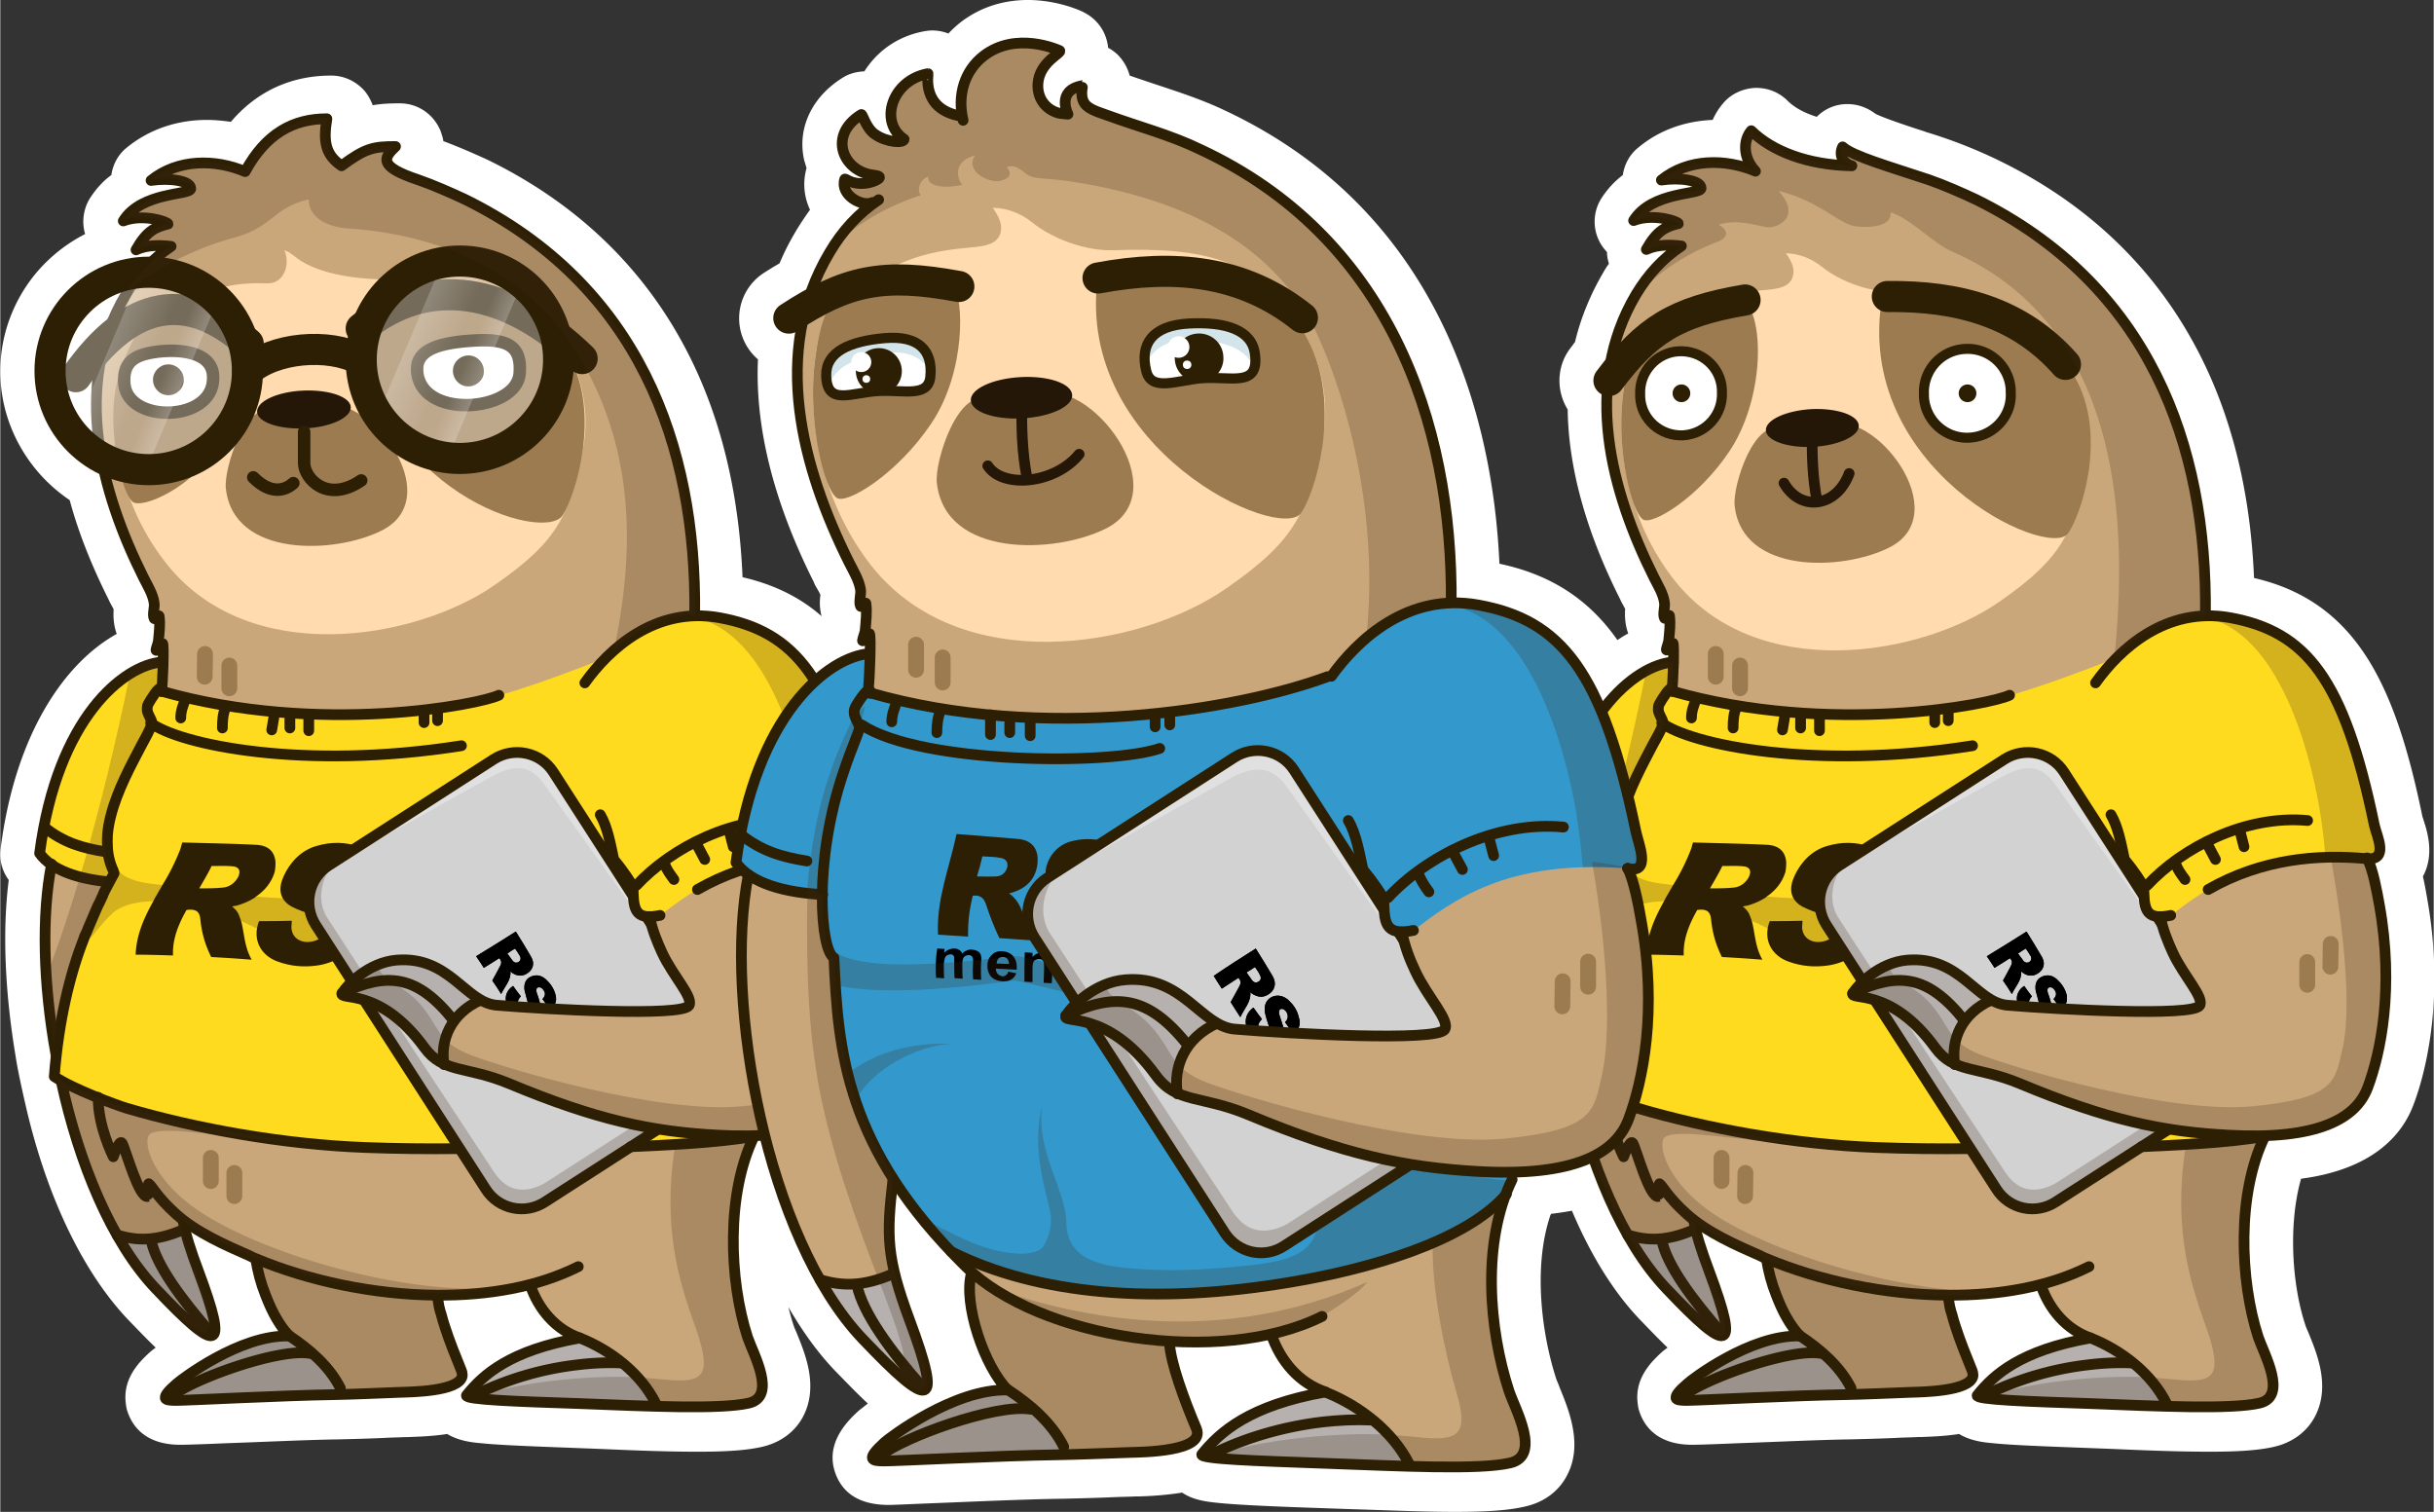 <svg version="1.1" id="prefix__Слой_1" xmlns="http://www.w3.org/2000/svg" x="0" y="0" xml:space="preserve" width="908" height="564" viewBox="0 0 631.1 392.1" xmlns:xlink="http://www.w3.org/1999/xlink">
    <rect x="0" y="0" width="631.1" height="392.1" fill="#333333" stroke="none"/>
    <defs>
        <path d="m125.9 308.4-44.1-68.5c-3.3-5.2-1.8-12.1 3.3-15.4l42.9-27.6c5.2-3.3 12.1-1.8 15.4 3.3l44.1 68.5c3.3 5.2 1.8 12.1-3.3 15.4l-42.9 27.6c-5.2 3.4-12.1 1.9-15.4-3.3" id="prefix__reuse-0"/>
        <path d="M133.7 241.6c1.4 2.2 2.7 4.4 4 6.6 1 1.8.3 3.2-.7 4-1.4 1.1-2.9 1.1-4.4 0l-.3-.3c.2 2.4-1.5 3.9-2.4 5.9-.8-1.3-1.5-2.4-2.3-3.5.7-1.2 1.3-2.4 2-3.7.4-.7.5-1.4-.2-2.1-1.3.8-2.6 1.7-4 2.5-.7-1.1-1.3-2-2-3 3.5-2.1 6.8-4.2 10.3-6.4m-.2 4.4c-.7.4-1.3.8-2 1.3.5.6.9 1.3 1.4 1.9.4.5 1 .6 1.5.3s.7-.9.4-1.5c-.4-.7-.8-1.3-1.3-2m9.1 15.8c-.7-.9-1.3-1.8-2-2.7.7-.7.9-1.5.3-2.3-.3-.5-.8-.9-1.5-.7-.5.3-.4.8-.3 1.3.3.8.6 1.7.8 2.5.1.5.2 1 .3 1.4.5 3.1-2.5 4.8-4.8 3.9q-1.2-.45-2.1-1.5c-.9-1-1.6-2.2-2-3.5-.6-1.7.1-3.5 1.7-4.5.6.9 1.3 1.8 2 2.7-.2.2-.3.4-.4.5-.7 1-.5 2.3.5 3 .4.3.9.4 1.4.1.4-.3.6-.7.5-1.2l-.3-1.2c-.2-.9-.5-1.7-.7-2.6-.3-1.7.2-3 1.4-3.6 1.3-.7 2.8-.6 4.1.6 1.2 1.1 2.1 2.4 2.5 4s0 2.7-1.4 3.8" id="prefix__reuse-1"/>
        <path d="M509.5 90.5c6.2-.4 11.5 4.3 11.9 10.5v.7c.4 6.2-4.4 11.4-10.6 11.8s-11.5-4.3-11.9-10.5v-.7a11.2 11.2 0 0 1 10.6-11.8" id="prefix__reuse-2"/>
        <path d="M435.3 91.1c5.9-.3 10.9 4.1 11.2 9.9v.7c.3 5.8-4.1 10.8-10 11.2-5.9.3-10.9-4.1-11.2-9.9v-.7c-.3-5.8 4.2-10.9 10-11.2" id="prefix__reuse-3"/>
        <path d="m517.7 308.4-44.1-68.5c-3.3-5.2-1.8-12.1 3.3-15.4l42.9-27.6c5.2-3.3 12.1-1.8 15.4 3.3l44.1 68.5c3.3 5.2 1.8 12.1-3.3 15.4l-42.9 27.6c-5.2 3.4-12.1 1.9-15.4-3.3" id="prefix__reuse-4"/>
        <path d="M525.5 241.6c1.4 2.2 2.7 4.4 4 6.6 1 1.8.3 3.2-.7 4-1.4 1.1-2.9 1.1-4.4 0l-.3-.3c.2 2.4-1.5 3.9-2.4 5.9-.8-1.3-1.5-2.4-2.3-3.5.7-1.2 1.3-2.4 2-3.7.4-.7.5-1.4-.2-2.1-1.3.8-2.6 1.7-4 2.5-.7-1.1-1.3-2-2-3 3.5-2.1 6.8-4.2 10.3-6.4m-.2 4.4c-.7.4-1.3.8-2 1.3.5.6.9 1.3 1.4 1.9.4.5 1 .6 1.5.3s.7-.9.4-1.5c-.4-.7-.8-1.3-1.3-2m9.2 15.8c-.7-.9-1.3-1.8-2-2.7.7-.7.9-1.5.3-2.3-.3-.5-.8-.9-1.5-.7-.5.3-.4.8-.3 1.3.3.8.6 1.7.8 2.5.1.5.2 1 .3 1.4.5 3.1-2.5 4.8-4.8 3.9q-1.2-.45-2.1-1.5c-.9-1-1.6-2.2-2-3.5-.6-1.7.1-3.5 1.7-4.5.6.9 1.3 1.8 2 2.7-.2.2-.3.4-.4.5-.7 1-.5 2.3.5 3 .4.3.9.4 1.4.1.4-.3.6-.7.5-1.2l-.3-1.2c-.2-.9-.5-1.7-.7-2.6-.3-1.7.2-3 1.4-3.6 1.3-.7 2.8-.6 4.1.6 1.2 1.1 2.1 2.4 2.5 4 .3 1.6-.1 2.7-1.4 3.8" id="prefix__reuse-5"/>
        <path d="m317.6 319.8-49.4-76.7c-3.3-5.2-1.8-12.1 3.3-15.4l48.6-31.3c5.2-3.3 12.1-1.8 15.4 3.3l49.4 76.7c3.3 5.2 1.8 12.1-3.3 15.4L333 323.1c-5.1 3.4-12 1.9-15.4-3.3" id="prefix__reuse-6"/>
        <path d="M325.6 246c1.5 2.4 3 4.8 4.4 7.2 1.1 2 .4 3.5-.7 4.4q-2.25 1.8-4.8 0c-.1-.1-.2-.1-.3-.3.2 2.6-1.6 4.3-2.6 6.5-.9-1.4-1.7-2.6-2.5-3.9.7-1.3 1.5-2.7 2.2-4 .4-.7.6-1.5-.2-2.3-1.4.9-2.8 1.8-4.3 2.8-.8-1.2-1.4-2.2-2.1-3.3 3.5-2.4 7.1-4.7 10.9-7.1m-.2 4.8c-.7.5-1.4.9-2.2 1.4l1.5 2.1c.5.6 1.1.6 1.6.3.6-.3.8-1 .4-1.7-.3-.7-.8-1.4-1.3-2.1m10 17.3c-.8-1-1.5-2-2.2-3 .8-.8.9-1.6.4-2.6-.4-.6-.9-1-1.6-.8-.5.4-.4.9-.3 1.4.3.9.6 1.8.9 2.8.2.5.3 1 .4 1.6.5 3.4-2.7 5.2-5.3 4.2-.8-.3-1.6-.9-2.3-1.6-1-1.1-1.8-2.4-2.2-3.8-.6-1.9.1-3.8 1.8-5 .7 1 1.4 2 2.2 3-.2.2-.3.4-.5.6-.8 1.1-.6 2.5.5 3.2.5.3 1 .5 1.5.1.5-.3.6-.8.5-1.3s-.2-.9-.4-1.4c-.3-.9-.6-1.9-.8-2.8-.3-1.8.2-3.2 1.5-4 1.4-.8 3.1-.6 4.5.6 1.3 1.2 2.3 2.6 2.7 4.3.7 2 .2 3.3-1.3 4.5" id="prefix__reuse-7"/>
    </defs>
    <style>
        .prefix__st0{fill:#fff}.prefix__st1{fill:#caa77a}.prefix__st2{fill:#ffdb1f}.prefix__st3{fill:#b6b1ae}.prefix__st4{opacity:.23;fill:#3f2719}.prefix__st5,.prefix__st6{fill:none;stroke:#9d7b51;stroke-width:4.107;stroke-linecap:round;stroke-linejoin:round;stroke-miterlimit:10}.prefix__st6{stroke:#2d1f04;stroke-width:2.781}.prefix__st7{fill:#2d1f04}.prefix__st8{fill:#d2d2d2}.prefix__st9{opacity:.32;fill:#fff}.prefix__st10{fill:#ffdbaf}.prefix__st11{fill:#9d7b51}.prefix__st12{fill:#251707}.prefix__st13,.prefix__st14{fill:none;stroke:#2d1f04;stroke-width:3.237;stroke-linecap:round;stroke-linejoin:round;stroke-miterlimit:10}.prefix__st14{stroke-width:8.066}.prefix__st15{opacity:.34;fill:#fff}.prefix__st20,.prefix__st21{fill:none;stroke:#251707;stroke-width:2.781;stroke-linecap:round;stroke-linejoin:round;stroke-miterlimit:10}.prefix__st21{stroke:#2d1f04;stroke-width:2.6}.prefix__st22{fill:#39c}.prefix__st23{fill:#d3e5ea}.prefix__st24{fill:none;stroke:#2d1f04;stroke-width:2.62;stroke-linecap:round;stroke-linejoin:round;stroke-miterlimit:10}
    </style>
    <path class="prefix__st0" d="M377.2 392.1c-7.9 0-17-.4-26.8-.7l-8.6-.3c-14.8-.5-21.6-.9-25.7-1.3-2.8-.3-6.5-.6-9.6-2.7-3.7.6-7.6.9-11.4 1h-.8c-1.8.1-3.8.1-5.8.2-4.5.2-9 .3-13.1.4-8.6.1-22.2.7-32.1 1.1-7.7.3-11.4.5-12.9.5-7.1 0-11.7-2.7-13.7-7.9-3.2-8.2 3.5-14.3 6-16.6l2.3-1.8c-2.5-2.3-5.3-5.2-8.7-8.7-4.2-4.4-8.2-9.9-11.9-16.3.4 1.6.8 3.1 1.3 4.6.1.4.5 1.3.8 2 2.3 5.6 5.7 13.9 1.8 21.6-2.1 4.1-5.9 6.9-10.6 8-3.8.9-9 1.3-16.9 1.3-7.2 0-15.7-.3-24.6-.7l-7.8-.3c-13.6-.5-19.8-.8-23.6-1.2-2.5-.2-5.9-.6-8.9-2.4-3.8.6-7.5.7-10.1.8h-.7c-1.6.1-3.3.1-5.1.2-4.1.2-8.4.3-12.2.4-7.9.1-20.3.7-29.3 1-7 .3-10.4.4-11.8.4-9.5 0-12.6-5.3-13.7-8.6-.3-.8-.4-1.7-.5-2.6-.6-6.5 4-10.7 6.5-13 0 0 .5-.4 1.3-1-2.1-2-4.4-4.4-7.2-7.3-11.4-12-20.9-31.3-26.4-55-1.3-5.6-2.3-10.4-2.7-13.1-2.8-16.7-3.5-32.7-1.8-45.9l-.1-.1c-1.7-2.4-2.4-5.2-2-8.1 3.8-29.7 16.6-48.1 30.1-55.6-.9-2.5-.9-4.8-.8-6.4-.2-.4-.5-.9-.7-1.3-.3-.5-.5-1-.7-1.4-4.4-8.8-7.8-17.4-10-25.6-11-7.4-18-19.9-18-33.4 0-9.7 3.6-19 9.9-26.2A41 41 0 0 1 22 60.7c-.9-3-.5-6.4 1.2-9.2 1.6-2.5 3.5-4.6 5.6-6.1.4-2.8 1.8-5.4 4.1-7.2 5.7-4.6 12.8-7.1 20.7-7.1 2 0 4.1.2 6.2.5 6.7-7.9 15.6-12 26-12 3.4 0 6.5 1.5 8.7 4 .9 1.1 1.6 2.4 2.1 3.7 2.1-.4 4.4-.5 7-.5 4.7 0 8.8 2.8 10.6 7.2.3.9.6 1.7.7 2.6 4.3 1.6 9 3.7 11.6 4.9.1 0 .1.1.2.1 23.4 11.5 40.9 28.6 52 50.7 8.3 16.5 12.9 35.8 13.8 57.4 8.2 1.9 14.9 5.2 20.5 10.1-.6-2.2-.5-4.2-.3-5.5-.2-.5-.6-1.2-.9-1.7s-.6-1-.8-1.6c-10.5-20.9-15.3-40.3-14.5-57.8a14.03 14.03 0 0 1 1.5-22.4c1.4-.9 2.7-1.7 4.1-2.5 1.2-2.9 2.6-5.6 4.2-8.3 1.2-2 2.4-3.8 3.7-5.6a15.4 15.4 0 0 1-.9-10.8l-.6-2c-1.9-8.2 1.9-16.4 9.9-21.4 1.7-1.1 3.6-1.6 5.7-1.7 3.1-4.9 8.3-9.1 15.6-10.4.6-.1 1.3-.2 2-.2 1.5 0 2.9.3 4.2.8.9-1 1.9-1.9 3-2.8 5-3.9 11-5.9 17.6-5.9 8 0 14.2 3 14.5 3.2 3.6 1.8 5.9 5.2 6.3 9.1v.1c1 .5 1.9 1.2 2.7 2a12 12 0 0 1 2.9 5.2c2.3.8 4.7 1.6 7.1 2.4 5.7 1.9 11.6 3.8 17.5 6.6 57.2 26.8 69.7 81.9 71.3 117.6 13.2 2.8 23.1 9.1 30.6 19.8.9-.6 1.8-1.2 2.8-1.7-.9-2.5-.9-4.8-.8-6.4-.2-.4-.5-.9-.7-1.3-.3-.5-.5-1-.7-1.4-8.8-17.5-13.3-34-13.5-49-1-1.6-1.7-3.5-2-5.5-.5-3.7.4-7.4 2.7-10.4.4-.5.8-1.1 1.2-1.6 1.5-6.3 4-12.3 7.2-17.8.5-.9 1-1.7 1.6-2.5-.3-1-.5-2-.5-3-.2-.2-.4-.5-.6-.7a11.3 11.3 0 0 1-.9-13.2c1.6-2.5 3.5-4.5 5.6-6.1.4-2.8 1.8-5.4 4.1-7.2 5.3-4.4 11.9-6.8 19.2-7.1.7-1.6 1.6-3 2.7-4.3 2-2.4 5-3.8 8.2-4h.5c3 0 5.9 1.2 8 3.3 1.8 1.8 4.4 3.2 7.6 4.2a11 11 0 0 1 8-3.3c2.6 0 5.1.9 7.2 2.5 1.9 1 8.4 3.2 12.8 4.6l.2.1a127 127 0 0 1 19.2 7.5c.1 0 .1.1.2.1 23.4 11.5 40.9 28.6 52 50.7 8.3 16.5 12.9 35.8 13.8 57.4 26.9 6.2 36.8 28.4 43.7 62q.15.3.3.9c1 3 2.8 9-.2 14.5.5 2.1.8 4.1 1.1 5.6v.1c4.8 26.7-.8 46.3-3.5 53.4-2.8 7.6-10.2 16.8-29.2 19.3-3.4 12-2.3 27.7 1.1 37.9.1.4.5 1.3.8 2 2.3 5.6 5.7 13.9 1.8 21.6-2.1 4.1-5.9 6.9-10.6 8-3.8.9-9 1.3-16.9 1.3-7.2 0-15.7-.3-24.6-.7l-7.8-.3c-13.6-.5-19.8-.8-23.6-1.2-2.5-.2-5.9-.6-8.9-2.4-3.8.6-7.5.7-10.1.8h-.7c-1.6.1-3.3.1-5.1.2-4.1.2-8.4.3-12.2.4-7.9.1-20.3.7-29.3 1-7 .3-10.4.4-11.8.4-9.5 0-12.6-5.3-13.7-8.6-.3-.8-.4-1.7-.5-2.6-.6-6.5 4-10.7 6.5-13 0 0 .5-.4 1.3-1-2.1-2-4.4-4.4-7.2-7.3-6.7-7-12.7-16.6-17.6-28.2-1.7.3-3.5.6-5.4.8-.1.1-.1.3-.2.4-4.6 13.7-2.1 31.2 1.5 42.3.1.4.6 1.4.9 2.3 2.4 5.9 6.1 14.8 2 22.7-2.1 4.2-6 7.1-10.9 8.2-4.2 1-9.8 1.4-18.3 1.4"/>
    <path class="prefix__st1" d="M193.8 346.8c1.4 4.4 7.7 15.3.3 17.1-7.4 1.7-26.1.8-44.2.1-15.5-.6-29.6-1-29-2.1 4.3-5.4 11.3-11.7 29.4-14.9-6.3-2.2-10.7-7.4-12.9-13.8-7.6 2-15.7 2.8-24 2.8 0 .2 0 .3.1.5 0 .2 0 .4.1.5 0 .2.1.4.1.6s.1.4.1.6.1.4.1.6l.3 1.2c.1.2.1.4.2.6.2.6.3 1.2.5 1.8.2.5.3 1.1.5 1.6 1.2 3.8 2.9 8 4.3 11.4.1.3.2.6.2.9v.5c-.8 4-13.3 4.1-16.2 4.2-5.3.2-11.8.5-17.1.6-13.1.2-37.9 1.5-40.9 1.5-1.5 0-2.7-.1-2.8-.6v-.1c-.1-.6.7-1.7 2.9-3.6 1.1-1 16.4-12.8 29.2-12.4h.1c-1.9-1.9-3.8-4.9-5.3-8.4-.1-.2-.2-.5-.3-.7l-.6-1.5c-1.2-3-2.1-6.3-2.5-9.3-.5-.2-1-.4-1.5-.7-6.6-2.9-13.7-6-19.1-10.8-5.1-4.5-6.3-7.5-7.1-7.9-.2-.1-.1 3.3-.2 3.3-2.3.8-5.8-12.3-6.7-13.8-.7-1.2-2.4 3.5-2.4 3.5s-4-7.9-3.9-15.3c-2.7-1-5.2-2.2-7.6-3.4-.6-.3-1.2-.7-1.8-1-.3-1.1-.5-2.2-.7-3.2s-.3-2.1-.3-3.1c-.6-10.2 3.1-21.5 6.6-30.5.2-.7.5-1.3.8-1.9.1-.3.3-.7.4-1 .7-1.7 1.6-3.6 2.4-5.6l.6-1.2c.2-.4.4-.9.6-1.3.1-.2.2-.3.2-.5.1-.3.3-.6.4-.8.4-.9.9-1.7 1.3-2.5s.8-1.5 1.2-2.2c-.1-.2-.2-.3-.2-.5v-.1c-.9-2-1.4-4-1.5-6.1v-3.1c.1-1.6.4-3.2.8-4.8 1.7-6.9 5.5-13.7 8.2-18.9.7-1.3 2.3-4.1 2.5-5.3v-.1c0-.8-1-1.9-1.2-3.2v-.2c0-.4 0-.9.2-1.3.3-.6 1.1-2 1.9-3 .2-.3.4-.6.7-.8l.2-.2c.2-.2.4-.3.5-.3s.2 0 .2.2v.2c0 .2 0 .3-.1.4v-.4c.1-1.2.3-4.4.4-7.1.1-2.5 0-4.8-.2-4.8-.8-.2-1.3 1.5-1.5 1.7-.6.6.3-1.5.4-2.3.2-2 .5-4.4.2-6.5-.1-.5-1 1-1.2.6-.5-1 .2-2.9 0-4-.3-2.2-1.7-4.5-2.7-6.5-11.2-22.4-18.6-49.8-4.7-73.4 3.1-5.3 6.9-9.4 11.8-12.6-2.6-.3-6.1-.5-9.1.9 2.7-4.8 4.9-5.9 8.3-6.7.1-.5-6.3-2.8-11.6-.8 4.7-7.7 17.5-6.6 17.5-8.4 0-2.1-5.8-2.8-10.3-2.1 6.9-5.6 16.6-5.6 24.4-2.3 5.2-9.5 12.4-14.3 21.2-13.7-.4 4.1-1.1 9.1 3.8 12.2 4.8-3.8 7.3-5.2 14-5-4 3.1-4.4 5.2 5.8 8.6 3.8 1.3 8.8 3.5 12.2 5.1 44.9 22.1 59.5 64.3 59.6 108.5.1 21.4 26.3 97.3 15.4 134.6-7.3 14.5-6.5 36.9-1.7 51.7"/>
    <path class="prefix__st1" d="M41.6 335.7c-3.4-4-7-8-11.3-15.4-14.9-25.2-21.6-72.7-17-96.1 4.2 3 10.8 4.3 17.5 4.8-.3 9 1.4 13.8 2.8 15.4.9 18.3 3.1 28.1 5.5 34.6 2.2 5.5 5 11.2 8.3 16.9-1.4 14.7-1 21 4.3 34.4 8.1 20.5 2.6 20.5-10.1 5.4"/>
    <path class="prefix__st2" d="M42 171.7c0 2.2-.1 4.9-.2 7.6-.5 7.1-4 14.1-5.8 20.5-3.5 12.5-4.9 22.1-5.1 29.1-6.8-.4-13.3-1.8-17.5-4.8-1.2-.8-2.2-1.8-3-2.9 4.5-34.9 21.7-48.7 31.6-49.5"/>
    <path class="prefix__st3" d="M170 364.7c-2.6-.1-5.3-.1-7.9-.2-1.2 0-2.5-.1-3.7-.1l-8.5-.3h-2.2c-1.5-.1-2.9-.1-4.4-.2h-1l-7.4-.3h-1c-.4 0-.8 0-1.1-.1-.5 0-.9 0-1.4-.1-.4 0-.9 0-1.3-.1-.5 0-1-.1-1.4-.1-.5 0-1-.1-1.4-.1-.9-.1-1.7-.1-2.5-.2-.4 0-.7-.1-1-.1h-.1c-.3 0-.5-.1-.8-.1-.2 0-.4 0-.5-.1h-.2c-.4-.1-.7-.1-.9-.2-.1 0-.1 0-.2-.1-.1 0-.1 0-.1-.1l-.1-.1v-.1c.6-.8 1.3-1.5 2-2.3.2-.3.5-.5.8-.8l.8-.8c.3-.3.6-.5.9-.8 2-1.7 4.6-3.5 7.8-5.1.6-.3 1.2-.6 1.8-.8.1 0 .1 0 .2-.1.3-.1.6-.3.9-.4.4-.2.9-.3 1.3-.5.4-.1.8-.3 1.2-.4l.9-.3 1-.3c.2-.1.4-.1.7-.2l.9-.3c.3-.1.6-.2.9-.2 1-.3 2-.5 3-.7l1.6-.3c.8-.2 1.7-.3 2.5-.5 8 2.9 16.1 8.6 19.9 17.5m-81.4-3.1h-2.1c-13.1.2-37.9 1.5-40.9 1.5-1.3 0-2.2 0-2.7-.4s-.2-1.2 1.4-2.7l.3-.3.3-.3c.2-.2.5-.4.7-.7 1.1-1 16.4-12.8 29.3-12.4 5.3 3.6 10.8 8.8 13.7 15.3"/>
    <path class="prefix__st4" d="M119.9 356.6v.3c0 .2-.1.3-.1.4s-.1.2-.2.4q-.15.3-.6.6c-.2.2-.5.4-.8.5-.1.1-.3.2-.5.2a24 24 0 0 1-5.6 1.5c-.2 0-.5.1-.7.1s-.5.1-.7.1-.5 0-.7.1c-1.6.2-3.2.2-4.4.3h-3.9c-.8 0-1.6.1-2.4.1-.6 0-1.3 0-1.9.1H96c-1.1 0-2.1.1-3.2.1-1.5 0-3 .1-4.4.1h-2.1c-13.1.2-37.9 1.5-40.9 1.5H44c-.2 0-.3 0-.5-.1H43s-.1 0-.1-.1c-.1 0-.1 0-.1-.1l-.1-.1c-.1-.1-.1-.2-.1-.3v-.3c0-.1.1-.2.1-.3v-.1s0-.1.1-.1c0-.1.1-.1.1-.2s.1-.2.2-.3c0 0 0-.1.1-.1.1-.1.2-.3.4-.5.1-.1.1-.2.2-.3l.3-.3.3-.3.3-.3c.2-.2.5-.4.7-.7l.1-.1.1-.1s.1 0 .1-.1c.2-.2.5-.4.9-.7 0 0 .1 0 .1-.1 0 0 .1 0 .1-.1 2.1-1.5 6.2-4.4 11.1-6.8.1-.1.3-.1.4-.2 1-.5 2-.9 3-1.3.1-.1.3-.1.4-.2.1 0 .1 0 .1-.1.6-.2 1.2-.5 1.8-.7.9-.3 1.7-.6 2.6-.8.3-.1.5-.2.8-.2.8-.2 1.6-.4 2.4-.5h.3c.2 0 .4-.1.6-.1h.6c.2 0 .4 0 .6-.1h.3c.3 0 .6 0 1-.1h1.8s-.1 0-.1-.1l-.3-.3c-.6-.6-1.1-1.3-1.7-2.1-1.3-1.8-2.5-4.1-3.5-6.6l-.6-1.5c-1.2-3-2-6.3-2.5-9.3 13.6 5.7 30.6 9.4 47.1 9.5 0 .2 0 .3.1.5 0 .2 0 .4.1.6 0 .2.1.4.1.6s.1.4.1.6.1.4.1.6l.3 1.2c.1.2.1.4.2.6.9 3.3 2.2 7 3.6 10.5.4 1.1.8 2.2 1.3 3.2.2.4.3.9.5 1.2.4.5.5.9.5 1.2M197 362c-.2.3-.4.5-.6.7-.5.5-1.3.9-2.3 1.1-4.7 1.1-12.3 1.1-24.1.8h-.5c-1.1 0-2.2-.1-3.3-.1-2.2-.1-4.4-.1-6.6-.2-.5 0-1.1 0-1.6-.1-.6 0-1.2 0-1.8-.1-.8 0-1.5-.1-2.3-.1-1.3 0-2.7-.1-4-.1-1 0-2-.1-3-.1h-3.3c-1.4 0-2.8-.1-4.1-.2h-1.8c-.6 0-1.2 0-1.8-.1h-1.7c-1 0-2-.1-2.9-.1h-.9l-8-.7c12-4.7 32.8-6.1 42.7-5.5h.1c4.4.3 7.9.7 9.8.8 6.7.2 9.1-1.3 6.3-10.7-2.7-9-11.1-25.6-5.7-53.4 5.7.8 14.9 1.1 20.1 1.1-7.5 15.7-6.1 38.6-1.7 52.1 1 3.3 5.3 11.1 3 14.9"/>
    <path class="prefix__st5" d="m53.1 169.6-.1 5.9m6.4-2.9v5.9"/>
    <path class="prefix__st2" d="M195.5 294.6c-16.4 3.3-52 3.4-76.3 3.2-8.4.1-16.7 0-24.6-.3-16.8-.6-34.5-3.3-50.1-7-4.1-1-8.1-2-11.8-3.2-2.6-.8-5-1.6-7.3-2.4-2.7-1-5.2-2.2-7.5-3.4-.6-.3-3.7-1.4-3.8-2.3-.2-1.2 1.6-16.4 3-22 .6-2.4 1.4-4.8 2.1-7.1q1.2-3.45 2.4-6.6c.2-.7.5-1.3.8-1.9.1-.3.3-.7.4-1 .7-1.7 1.6-3.7 2.4-5.6l.6-1.2c.2-.4.4-.9.6-1.3.1-.2.2-.4.2-.5.2-.3.3-.6.4-.8l.3-.6c.3-.6.6-1.2 1-1.8.4-.8.8-1.5 1.2-2.2-.1-.2-.2-.3-.2-.5v-.1c-.9-1.9-1.4-4-1.5-6.1v-2.4c0-.2 0-.5.1-.7.1-1.6.4-3.2.8-4.8.3-1.3.7-2.6 1.1-3.9 1.9-5.5 4.8-10.8 7-15.1.1-.2.2-.3.3-.6l.3-.6c.1-.2.2-.5.4-.7.1-.2.3-.5.4-.8.3-.6.6-1.2.8-1.8.1-.2.1-.4.2-.6 0-.1 0-.2.1-.2v-.1c0-.8-1-1.9-1.2-3.2v-.2c0-.3 0-.7.1-1 0-.1.1-.2.1-.3.3-.6 1.1-1.9 1.9-3 .2-.3.4-.6.7-.8l.2-.2c.1-.1.3-.2.4-.3h.2l.1.1v.6c10.8 3.1 20.5 5 29.5 6 25.3 2.9 43.8-1.1 58.2-5 10.4-2.8 30.8-10.7 50.8-19.3.5 22.5 25.9 96.8 15.2 133.6"/>
    <path class="prefix__st6" d="M123.1 361.8a81 81 0 0 1 26.3-7.8c4-.5 8-.7 11.8-.5m-116.4 8.4c4.9-4.1 27.2-12.3 35.5-10.9"/>
    <path class="prefix__st6" d="M150.3 347c8.1 3.2 15.9 9.3 19.7 17m-95.1-17.6c5.4 3.6 10.4 7.9 13.3 13.6"/>
    <path class="prefix__st6" d="M137.4 333.2c2.2 6.4 6.6 11.6 12.9 13.8-18.1 3.2-25.1 9.5-29.4 14.9-.5 1.1 13.5 1.6 29 2.1 18 .7 36.7 1.6 44.2-.1 7.4-1.7 1.2-12.7-.3-17.1-4.8-14.8-5.6-37.2 1.7-52.1M113.3 336c0 .2 0 .3.1.5 0 .2.1.4.1.6s.1.4.1.6.1.4.1.6.1.4.1.6l.3 1.2c.1.2.1.4.2.6.2.6.3 1.2.5 1.8.2.5.3 1.1.5 1.6 1.2 3.8 2.9 7.9 4.3 11.4.1.3.2.6.2.9v.5c-.8 4-13.3 4.1-16.2 4.2-5.3.2-11.8.5-17.1.6-13.1.2-37.9 1.5-40.9 1.5-1.5 0-2.7-.1-2.8-.6v-.1c-.1-.6.7-1.7 2.9-3.6 1.1-1 16.4-12.8 29.2-12.4h.1c-1.9-1.9-3.8-4.9-5.3-8.4-.1-.2-.2-.5-.3-.7l-.6-1.5c-1.2-3-2.1-6.3-2.5-9.3M42 171.7c-9.9.7-27.2 14.4-31.8 49.6 3.2 4.5 10.3 6.7 18 7.4"/>
    <path class="prefix__st3" d="M55.2 346c-.4.6-1.7.5-3-.3s-3-2.3-5.2-4.4l-1-1c-.4-.4-.9-.9-1.3-1.4-.3-.3-.6-.7-1-1-.8-.9-1.7-1.8-2.6-2.8-3.5-3.9-7.2-8.9-10.8-14.8 7.1 2.1 11.5.9 17.2-1.4.8 2.8 2.3 6.6 3.6 9.8 4 10.1 5.1 15.7 4.1 17.3"/>
    <path class="prefix__st6" d="M15.8 280.4c4.6 21.2 13 41.7 24.5 53.8 16.2 17.1 19.1 16.9 11.1-4.5-2-5.3-3.3-9.4-4-13.1m-34.1-92.5c-2.6 13.2-2.2 30.9 1.1 49.2"/>
    <path class="prefix__st6" d="M39.1 321.6c1.3 6.5 7.9 15.4 15.7 24.3M11.4 214.5c4.9 4 10 5.5 15.9 6.4"/>
    <path class="prefix__st6" d="M30.3 320.3c5.1 1.5 10 1.7 17.2-1.4"/>
    <path class="prefix__st5" d="M54.6 300.3v6m6.1-2.1v6"/>
    <path class="prefix__st4" d="M20.1 247.3c3.6-4.3 8-10.1 10.1-11.3 4.3-2.7 10.4-2.3 15.2-2.3 12.4 0 22 10.2 35.2 11.5 8.1.8 22.4-6.9 20.2-10.8-1.9-3.2-5-.7-21.9-1.2-12.7-.4-24.2-1.5-36.6-3.6-3-.5-10.1-.5-12.6-5-.5 2-2.7 6.8-3.7 8.9-2.4 4.7-4.5 10.3-5.9 13.8"/>
    <path class="prefix__st6" d="M41.6 179.2c41.2 11.8 83.1 3.4 87.7 1.1"/>
    <path class="prefix__st6" d="M119.1 297.9c-8.4.1-16.7 0-24.5-.3-21.3-.8-43.9-4.9-61.9-10.2-2.6-.8-13.8-4.9-18.7-8.2 1.1-14.5 4.1-26.7 7.6-35.6.2-.7.5-1.3.8-1.9.1-.3.3-.7.4-1 .7-1.7 1.6-3.7 2.4-5.6l.6-1.2h0v0c.2-.4.4-.9.6-1.3.1-.2.2-.3.2-.5.1-.3.3-.6.4-.9.9-1.7 1.7-3.3 2.5-4.7v-.1c-.1-.2-.2-.4-.2-.5v-.1c-.9-1.9-1.4-4-1.5-6.1v-.5c-.1-.9 0-1.8 0-2.6.1-1.6.4-3.2.8-4.8 1.7-6.9 5.5-13.7 8.2-18.9.7-1.3 2.3-4.1 2.5-5.3v-.2q0 0 0 0c0-.8-1-1.9-1.2-3.2v-.2c0-.4 0-.9.2-1.3.3-.6 1.1-1.9 1.9-3 .2-.3.5-.6.7-.8.1-.1.2-.1.2-.2.2-.2.4-.3.5-.3s.2 0 .2.2v.4q0 0 0 0v.1h0v.2m6.2 2c-.6 1.7-1.2 3-1.2 4.9m11.7-2.8c-.8 1.6-.9 3.6-.9 5.4m13.5-3.7-.7 4.2m9.6-3.1v3.3m-4.9-3v2.3m34.8-3.7v2.3m3.5-2.3v1.8"/>
    <path class="prefix__st7" d="M71.1 222.2c-.5-1.7-2-3-4.8-3.1-5.8-.3-11.8-.4-19.1-.6-.2.6-.3 1.1-.5 1.7a55 55 0 0 1-4.7 9.4c-.4.8-.9 1.5-1.3 2.3-.4.6-.7 1.2-1 1.8-2.4 4.3-4.4 8.7-4.6 13.9 3.3 0 6.4.1 9.7.2-.2-4.2 1.4-8.1 3.5-11.8 2.9-.4 3.4.8 3.6 2.5.3 3.1 1.1 6.3 2.8 9.7 3.5.2 6.8.4 10.5.7-2-3.5-1.9-7.2-2.8-10.2-.2-.6-.4-1.1-.6-1.6-.4-.8-.9-1.4-1.7-2 .5-.1.8-.2 1.1-.2q2.7-.75 4.8-2.1c.1 0 .1-.1.2-.2 2.4-1.6 4.2-3.8 5-6.6.2-1.4.3-2.7-.1-3.8m-16.3 2.4c2 0 3.9-.1 5.6.1s2 1.4 1.2 2.9c-.8 1.4-2.2 2.5-4 2.6-2 .2-3.9.2-6 .2 1.2-2.1 2.3-3.9 3.2-5.8"/>
    <path class="prefix__st7" d="M97.8 227.6c-3.2.2-6.1.3-9 .5.4-2.6-.7-3.9-3-4-1.5-.1-2.9.4-4 2.2-.4 1.5.3 2 1.3 2.3l5.7 1.8c1.1.4 2.1.8 3.1 1.4 6.3 3.4 2.9 12.2-3.2 16.2-2 1.3-4.4 2.1-6.5 2.4-3.5.5-6.9.2-10.2-1-4.3-1.5-6.8-5.6-4.9-10.5 2.8 0 5.5 0 8.5-.1 0 .6-.1 1.2-.1 1.7.1 3 2.9 4.5 6.1 3.5 1.4-.5 2.6-1.4 3.1-2.8.4-1.3 0-2.3-1-2.8-.9-.5-1.8-.8-2.7-1.1-1.9-.7-3.8-1.3-5.5-2.2-3.1-1.8-3.5-4.6-2-7.9 1.7-3.7 4.6-6.7 8.5-7.8 3.7-1.1 7.4-1.1 11.2.2 3.8.9 5.5 3.4 4.6 8"/>
    <path class="prefix__st6" d="M149.9 328.5c-10.6 5.3-23.4 7.5-36.6 7.4h0c-16.5-.1-33.5-3.8-47.1-9.5q0 0 0 0c-.5-.2-1-.4-1.5-.7-6.6-2.9-13.7-6-19.1-10.8-5-4.5-6.3-7.4-7.1-7.9-.2-.1-.1 3.3-.2 3.3-2.3.8-5.8-12.3-6.7-13.8-.7-1.2-2.3 3.5-2.3 3.5s-4-7.9-3.9-15.3v-.1M39 187.5c7.6 5.6 39.4 12.4 80.6 5.9"/>
    <use class="prefix__st8" xlink:href="#prefix__reuse-0"/>
    <path class="prefix__st4" d="M184.2 284.4 140.8 312c-5.7 3.2-11.2 2-14.7-3.2l-44.9-69.7c-2.6-4.4-1.8-8.3.1-11 1.5-2.2 3.8-3.5 5.2-4.3-4.2 5.2-3.9 10.9-1.7 14.2 12.1 18.8 43.4 66.2 43.4 66.2 3.5 5.1 8.1 5.3 12.9 2.7 0 0 26.4-17 39.5-25.4 3.5-2.3 7.4-7.8 4.5-16.5 1.4 2.1 3 3.9 3.8 5.8 1.1 2.2 2.2 8.8-4.7 13.6"/>
    <path class="prefix__st9" d="M140.5 202.6c-3.3-4-6.7-4.2-11.8-1.9 0 0-1.7.8-48.3 27l48.4-31.2c5.4-3.3 11.1-2.2 14.7 3.2l47.7 74c-25.1-35.5-50.7-71.1-50.7-71.1"/>
    <use class="prefix__st6" xlink:href="#prefix__reuse-0"/>
    <use xlink:href="#prefix__reuse-1"/>
    <use xlink:href="#prefix__reuse-1"/>
    <path class="prefix__st1" d="M222.1 282.1c-2.5 8.3-12.9 13.7-36.1 12.4-17-1-31.4-3.9-54.2-13.4-11.1-4.7-17.1-2.6-21.9-9.3-11.7-16.1-22.6-12-21.3-14.2s6.9-7.9 14.1-8.5c13.7-1.1 17.8 11 25.9 11.7 13.3 1.1 48 3 49.9.1 1.4-2.1-2.7-6.7-6.3-12.4-2.5-4-3.2-6.7-3.9-10.8.1-.1 21.2-23.3 53.5-15.1.8.2 2.4 7.4 3.4 13.7 3.6 22.4-.2 36.2-3.1 45.8"/>
    <path class="prefix__st2" d="M223.9 222.4c-.5.2-1.2.3-2 .2-29-2.2-41.6 7.9-50.8 14.8-.1.1-.2.2-.3.2-5.4 3.8-6.6-2.2-6.7-7.8-.8-1.4-2.4-3.9-4.9-6.9-.8-3.7-1.6-8.4-3.5-11.6l-4.1-34.2c6.2-8.7 18.2-19.9 34.9-16.9 19.6 3.6 29.5 15.5 37.4 53.8.5 2.3 3 7.3 0 8.4"/>
    <path class="prefix__st4" d="M223.9 222.4c-.5.2-1.2.3-2 .2-3.8-.3-7.4-.4-10.7-.3-.3-4.5-.9-9.1-1.7-13.6-2.4-13.7-10.8-47.2-31.9-48.9 2.8-.3 5.8-.3 8.9.3 19.6 3.6 29.5 15.5 37.4 53.8.5 2.4 3 7.4 0 8.5"/>
    <path class="prefix__st3" d="M115.1 276.1c-1.9-.9-3.6-2.2-5.2-4.4-11.7-16.1-22.6-12-21.3-14.2s6.9-8 14.1-8.5c11.1-.9 16 7 21.8 10.3-5 2.6-10.8 7-9.4 16.8"/>
    <path class="prefix__st4" d="M222.1 282.1c-2.5 8.3-12.9 13.7-36.1 12.4-17-1-31.4-3.9-54.2-13.4-11.1-4.7-17.1-2.6-21.9-9.3-11.7-16.1-22.6-12-21.3-14.2 1-1.7 4.7-5.7 9.8-7.5-1.1 3.5 5.3 4.7 10.1 9.9 5.5 6 4.4 10.2 13.7 13.7s48.5 15.3 70.3 13.2c21.7-2.1 21.2-6.8 23.2-15.2 2-8.6 1-26.6-3.1-49.3 2.9 0 6.3.2 9.3.3.8 0 2.4 7.4 3.4 13.7 3.6 22.3-.3 36.1-3.2 45.7"/>
    <path class="prefix__st6" d="M168.4 237.7c.6 3.3 2 6.7 3.2 9.3 2.8 6.1 8.3 11.7 7 13.8-1.9 2.9-36.6 1-49.9-.1-8.1-.7-12.2-12.8-25.9-11.7-7.3.6-12.8 6.4-14.1 8.5-1.3 2.2 9.6-1.9 21.3 14.2 4.9 6.7 10.8 4.7 21.9 9.3 22.8 9.5 37.1 12.5 54.2 13.4 23.2 1.3 33.1-4.3 36.1-12.4 3.3-8.8 6.9-25.6 3-47.4-.6-3.2-1.6-9.1-3.2-12.1"/>
    <path class="prefix__st6" d="M171.1 237.4c-7 1.5-6.9-2.1-7-7.9m-5-6.6c2.6 3.1 4.2 5.7 5 7m-5-7c-.8-3.7-1.6-8.4-3.5-11.6m-4-34.2c6.2-8.7 18.2-19.9 34.9-16.9 19.6 3.6 29.5 15.5 37.4 53.8.6 2.8 3.9 9.2-2 8.7-12.5-1.2-27.2 0-41.1 8"/>
    <path class="prefix__st6" d="M165 229.6c9-9.7 25.4-18.3 41.6-16.8"/>
    <path class="prefix__st6" d="M172.3 224.1c.6 1.6 1.4 2.6 2.4 4m6.1-8.8 1.9 3.6m6.4-7.2 1 3.9"/>
    <path class="prefix__st5" d="m212.6 244.8-.1 5.9m-6-1.2-.1 5.9"/>
    <path class="prefix__st6" d="M115.1 276.1c-1.1-6.4 1.8-13.3 9.4-16.7"/>
    <path class="prefix__st6" d="M88.6 257.6c11.7-5.5 19.5-4.9 29 7.1m62.5-105.3c.5-44.2-14.7-85.6-59.6-107.7-3.4-1.6-8.4-3.8-12.2-5.1-10.2-3.4-9-5.6-5.8-8.6-5.7 0-7.8.4-14 5-4.1-2.8-4.8-6.1-3.8-12.2-8.7 0-15.8 3.8-21.2 13.7-7.8-3.3-17.5-3.3-24.4 2.3 4.6-.7 10.3 0 10.3 2.1 0 1.8-12.7.7-17.5 8.4 5.2-2 11.7.3 11.6.8-3.4.8-5.6 1.9-8.3 6.7 3-1.4 6.5-1.2 9.1-.9-4.8 3.2-8.6 7.3-11.8 12.6-13.9 23.5-6.5 51 4.7 73.4 1 2 2.4 4.2 2.7 6.5.2 1.1-.5 3 0 4 .2.4 1.2-1.1 1.3-.6.3 2.1 0 4.4-.2 6.5-.1.8-1 2.8-.4 2.3.2-.2.7-1.9 1.5-1.7.4.1 0 11.3-.3 12.4m121.7 118.1c6.2-.3 22.4-.9 32-2.7"/>
    <path class="prefix__st4" d="M129.2 333.9c-.3 0-.6.1-.9.1-.4.1-.8.1-1.2.2-.6.1-1.2.2-1.8.2-1.2.1-2.3.3-3.5.4-3.2.3-6.4.4-9.7.4-16.5-.1-33.5-3.8-47.1-9.5-.5-.2-1-.4-1.5-.7-2.9-1.3-5.9-2.6-8.8-4-.8-.4-1.6-.9-2.4-1.3-2.1-1.2-4.1-2.4-5.9-3.9-.7-.5-1.3-1-1.9-1.6-.3-.3-.6-.6-.9-.8-.4-.4-.8-.8-1.2-1.1-.5-.5-.9-1-1.3-1.4l-.6-.6c-.2-.2-.3-.4-.5-.6-1.3-1.6-2-2.7-2.4-3.1-.1 0-.1-.1-.2-.1-.2-.1-.1 3.3-.2 3.3h-.4c-.4-.1-.9-.7-1.4-1.5-.2-.3-.3-.6-.5-.9-1-1.9-2-4.7-2.8-7-.1-.2-.1-.4-.2-.6-.7-1.9-1.2-3.4-1.4-3.8-.1-.1-.1-.2-.2-.2s-.3 0-.4.2c-.3.3-.6.9-.9 1.5 0 .1-.1.1-.1.2v.1c-.1.2-.2.4-.3.7 0 .1-.1.2-.1.3-.2.4-.3.8-.3.8-.1-.1-1-2-1.9-4.7-.1-.2-.1-.4-.2-.5-.1-.4-.2-.8-.4-1.1-.8-2.6-1.5-5.8-1.4-8.8v-.1q2.4.9 5.1 1.8h.1c.9.3 1.7.6 2.2.7 3.8 1.1 7.7 2.2 11.8 3.2 15.6 3.7 33.2 6.4 50.1 7 3.2.1 6.5.2 9.9.2-25.9.3-47.6-3.5-58.2-4-3.4-.1-5.7.1-6.6.9-1.4 1.3-.5 8 7.1 15.3 2.3 2.2 5.2 4.4 8.8 6.5 18.4 10.8 52.9 20 74.6 17.9m-88.3-163c0 .9 0 1.8-.1 2.8v1.9c0 .3 0 .6-.1.9v1.7-.3s0-.1-.1-.1c0 0-.1-.1-.1 0h-.1c-.1 0-.2.1-.4.3l-.2.2c-.2.2-.4.5-.7.8-.8 1-1.6 2.4-1.9 3 0 .1-.1.2-.1.3v1.2c0 .2.1.3.1.5.3.9.8 1.7 1 2.3v.1c0 .1.1.2.1.3v.2c0 .2-.1.4-.2.6-.2.5-.5 1.2-.8 1.8-.1.2-.3.5-.4.8-.1.2-.3.5-.4.7l-.3.6-.3.6c-2.2 4.3-5.1 9.6-7 15.1-.4 1.3-.8 2.6-1.1 3.9-.2.6-.3 1.2-.4 1.8 0 .2-.1.4-.1.6-.1.4-.1.8-.2 1.2s-.1.8-.1 1.2v3.1c0 .2 0 .5.1.7 0 .2 0 .3.1.5 0 .3.1.6.1.9 0 .2.1.4.1.6v.1c0 .2.1.3.1.4v.3c.1.2.1.4.2.5.1.2.1.4.2.7.2.4.3.9.5 1.3-.3.8-.7 1.8-1.1 2.8s-.9 1.9-1.2 2.8c0 0 0 .1-.1.1-.1.1-.1.3-.2.4-.1.2-.2.3-.2.5-.2.4-.4.9-.6 1.3l-.6 1.2c-.9 1.9-1.7 3.8-2.4 5.6-.1.4-.3.7-.4 1-.2.6-.5 1.3-.8 1.9q-1.2 3.15-2.4 6.6c-.8 2.3-1.5 4.7-2.1 7.1-.1.4-.2.9-.3 1.4-.8 3.2-1.4 6.6-1.6 9.8-.2 1.2-.3 2.4-.5 3.6-1-5.8-1.7-11.6-2.2-17.3 3.1-7.9 6.3-17.4 9.2-27.2.2 0 .5.1.7.2-.2 0-.5-.1-.7-.2.7-2.4 1.4-4.9 2.1-7.4 4.9-17.7 8.9-35.4 10.9-46 1.4-.8 2.7-1.3 3.9-1.8.5-.2 1.1-.3 1.6-.4.1 0 .3-.1.4-.1.4-.1.9-.1 1.3-.2-.4.2-.3.2-.2.2"/>
    <path class="prefix__st4" d="M40.5 334.9c-3.4-4.1-7-8-11.4-15.4-6.2-10.5-10.9-24.8-14.1-39.6a60 60 0 0 0 9.2 4.3c-.1 7.3 3.9 15.3 3.9 15.3s1.6-4.8 2.4-3.5c.9 1.5 4.4 14.5 6.7 13.8.1 0-.1-3.5.2-3.3.8.4 2 3.3 7.1 7.9.6.6 1.3 1.1 1.9 1.6.8 4 2.1 8.3 4.2 13.6 8 20.5 2.6 20.5-10.1 5.3"/>
    <path class="prefix__st10" d="M31.2 99.5c2.1-8.6 8.7-15.3 15.2-19.8 6.6-4.6 13.8-6.6 22.5-6.2 2.8.1 4.1-1.4 4.8-2.9 1.3-2.9 0-5.7 0-5.7 1.4.4 3 2 4.5 2.9 6.6 4 16.8 4.7 23 4.7 21.6 0 35.6 0 46.2 19.3 2.4 4.3 6 14.2 3.6 25.2-3.6 16.1-5.5 22.8-22.9 34.8-20.7 14.3-63.6 21.4-85-5.6-10-12.6-15.8-30.6-11.9-46.7"/>
    <path class="prefix__st11" d="M71 106.8c-7.2-3.6-13.1 14.6-12.5 19.9 2 18 28.3 17 40.4 10.9 17.6-8.8-3.9-37.1-16.5-32.1m-52.1-6.4c-2.9 11.5 1.1 28.9 4.1 31.1 2.3 1.7 15.1-3 24-16.5 6-9 8-22.2 5.8-24.5-8.2-9-19.7-9.2-22.3-8.7-3.7.7-8.9 8-11.6 18.6"/>
    <path class="prefix__st11" d="M93.6 84.7c3.2 42.3 47.2 56.3 52.2 49 3.2-4.7 10.2-26.4 1.7-41.2-.8-1.4-4.6-10.7-22.8-16.1-12.2-3.6-23.5.6-31.1 8.3"/>
    <path class="prefix__st12" d="M66.6 106.8c-.1-2.7 5.2-5.2 11.9-5.5s12.3 1.6 12.4 4.3-5.2 5.2-11.9 5.5-12.3-1.6-12.4-4.3"/>
    <path class="prefix__st13" d="M78.8 112v8.1c0 3.9 5.9 10.6 14.8 4.5"/>
    <path class="prefix__st0" d="M55.2 98.1c0 11.4-21.8 11.8-23 1.7-.5-4.9 1.6-7.1 5-7.9 5.1-1.2 18.3-2 18 6.2"/>
    <path class="prefix__st13" d="M55.2 98.1c0 11.4-21.8 11.8-23 1.7-.5-4.9 1.7-6.9 5-7.9 5.6-1.6 18.3-2 18 6.2"/>
    <path class="prefix__st7" d="M39.6 98.5c0-2.2 1.8-4 4-4s4 1.8 4 4-1.8 4-4 4-4-1.8-4-4"/>
    <path class="prefix__st0" d="M134.7 96.8c-1.2 10.1-26.4 12.2-26.6-1-.1-5.3 6.1-7 15-7.5s12.4 1.6 11.6 8.5"/>
    <path class="prefix__st13" d="M134.7 96.8c-.7 10.2-26.4 12.2-26.6-1-.1-5.3 6.1-7 15-7.5s12.1 1.7 11.6 8.5"/>
    <path class="prefix__st7" d="M117.4 95.8c.2-2.2 2.2-3.8 4.4-3.6s3.8 2.2 3.6 4.4-2.2 3.8-4.4 3.6-3.8-2.2-3.6-4.4"/>
    <path class="prefix__st13" d="M76 125.3c-2.3 2.1-6 2.9-10.4-1.5"/>
    <path class="prefix__st14" d="M93.6 85.2c17.2-14.3 38.3-10.7 57.3 7.8m-86.6-3.9c-15.5-13.8-30.4-11.8-44.7 8.6m44.5-1.5c6.7-6.1 21.1-7.4 29.4-2.9"/>
    <path class="prefix__st15" d="M64.1 96.2c0 14.2-11.5 25.6-25.6 25.6h-.7c-2 0-4-.3-5.9-.8a25 25 0 0 1-13.1-8.4 25.54 25.54 0 0 1 17.7-41.8c.7-.1 1.3-.1 2-.1 3.7 0 7.2.8 10.4 2.2 1 .4 1.9.9 2.8 1.5 1.7 1 3.3 2.3 4.7 3.7 4.8 4.5 7.7 10.9 7.7 18.1"/>
    <linearGradient id="prefix__SVGID_1_" gradientUnits="userSpaceOnUse" x1="27.4" y1="91.54" x2="38.3" y2="96.14">
        <stop offset="0" stop-color="#fff" stop-opacity=".2"/>
        <stop offset="1" stop-color="#fff" stop-opacity="0"/>
    </linearGradient>
    <path d="m48.9 72.8-20 47.2c-4-1.6-7.5-4.2-10.1-7.4l17.7-41.9c.7-.1 1.3-.1 2-.1 3.7 0 7.2.8 10.4 2.2" fill="url(#prefix__SVGID_1_)"/>
    <linearGradient id="prefix__SVGID_00000028286060892860335540000015367795622642620336_" gradientUnits="userSpaceOnUse" x1="41.82" y1="97.63" x2="46.84" y2="99.76">
        <stop offset=".01" stop-color="#fff" stop-opacity="0"/>
        <stop offset="1" stop-color="#fff" stop-opacity=".2"/>
    </linearGradient>
    <path d="m56.4 77.9-18.6 43.9c-2 0-4-.3-5.9-.8l19.8-46.7c1.7 1 3.3 2.2 4.7 3.6" fill="url(#prefix__SVGID_00000028286060892860335540000015367795622642620336_)"/>
    <path class="prefix__st15" d="M144.8 93.3a25.6 25.6 0 0 1-28.7 25.4c-2-.2-3.9-.7-5.7-1.4a27 27 0 0 1-12.6-9.9c-2.7-4.1-4.3-9-4.3-14.2a25.57 25.57 0 0 1 41.7-19.9c5.9 4.8 9.6 12 9.6 20"/>
    <linearGradient id="prefix__SVGID_00000160911335056699863800000000113166485643208346_" gradientUnits="userSpaceOnUse" x1="106.01" y1="87.79" x2="116.9" y2="92.39">
        <stop offset="0" stop-color="#fff" stop-opacity=".2"/>
        <stop offset="1" stop-color="#fff" stop-opacity="0"/>
    </linearGradient>
    <path d="m127.5 69.1-19.9 47.1c-3.9-2-7.2-5-9.7-8.6l16.7-39.4c1.5-.3 3-.4 4.6-.4 2.9-.1 5.7.4 8.3 1.3" fill="url(#prefix__SVGID_00000160911335056699863800000000113166485643208346_)"/>
    <linearGradient id="prefix__SVGID_00000083796678342151603840000017028371147562884247_" gradientUnits="userSpaceOnUse" x1="120.44" y1="93.88" x2="125.44" y2="96">
        <stop offset="0" stop-color="#fff" stop-opacity="0"/>
        <stop offset="1" stop-color="#fff" stop-opacity=".2"/>
    </linearGradient>
    <path d="m135.3 73.4-19.2 45.3c-2-.2-3.9-.7-5.7-1.4l20-47.1c1.8 1 3.4 2 4.9 3.2" fill="url(#prefix__SVGID_00000083796678342151603840000017028371147562884247_)"/>
    <circle class="prefix__st14" cx="38.5" cy="96.2" r="25.6"/>
    <circle class="prefix__st14" cx="119.2" cy="93.3" r="25.6"/>
    <path class="prefix__st4" d="M180.3 159.5h-1.6c-.3 0-.6 0-.9.1-.5.1-1.1.1-1.6.2-.4.1-.8.1-1.2.2-6.2 1.3-11.6 4.6-15.8 8.4 5.6-26.8 4.8-51.4-8.1-74.3-13.9-24.6-38.4-33.2-60.2-34.8C85.8 59.1 80 57 80 51.7c-9.3 2.2-9.3 7.1-18.9 9.8a79 79 0 0 0-27.8 13.8 33 33 0 0 1 5.4-6.8c1.7-1.8 3.6-3.3 5.8-4.7-2.6-.3-6.1-.5-9.1.9.6-1.1 1.2-1.9 1.7-2.7.2-.2.3-.4.5-.6.7-.8 1.4-1.5 2.2-1.9.3-.2.7-.4 1-.6.9-.4 1.8-.7 2.9-1 0 0 0-.1-.1-.1 0-.1-.1-.1-.1-.1-1-.7-6.7-2.4-11.4-.7.2-.2.3-.5.5-.7.3-.4.7-.9 1.1-1.2 2.5-2.5 5.9-3.7 9-4.5.7-.2 1.4-.3 2-.4.2 0 .4-.1.6-.1.6-.1 1.2-.2 1.7-.3.2 0 .3-.1.5-.1.3-.1.6-.1.8-.2.8-.2 1.2-.5 1.2-.8 0-1-1.2-1.7-3-2.1s-4.2-.4-6.4-.2c-.3 0-.6.1-.9.1a20 20 0 0 1 4.7-2.8c.6-.2 1.1-.4 1.7-.6 1.4-.5 2.9-.8 4.4-.9.6-.1 1.2-.1 1.8-.1 4-.1 8.1.7 11.8 2.2.2-.3.4-.7.6-1 .3-.5.6-1.1 1-1.6 5.2-7.9 11.8-11.1 19.7-11.1-.8 4.8-.5 7.9 1.7 10.4.1.1.1.2.2.2.5.6 1.2 1.1 1.9 1.6 6.2-4.6 8.3-5 14-5-3.7 2.9-4.3 4.8 3.7 7.8l.9.3c.4.1.8.3 1.2.4.7.2 1.5.5 2.2.8.5.2 1.1.4 1.6.6a117 117 0 0 1 14.5 6.9c40 22.9 53.3 62.9 53.5 104.9"/>
    <path class="prefix__st1" d="M585.6 346.8c1.4 4.4 7.7 15.3.3 17.1-7.4 1.7-26.1.8-44.2.1-15.5-.6-29.6-1-29-2.1 4.3-5.4 11.3-11.7 29.4-14.9-6.3-2.2-10.7-7.4-12.9-13.8-7.6 2-15.7 2.8-24 2.8 0 .2 0 .3.1.5 0 .2 0 .4.1.5 0 .2.1.4.1.6s.1.4.1.6.1.4.1.6l.3 1.2c.1.2.1.4.2.6.2.6.3 1.2.5 1.8.2.5.3 1.1.5 1.6 1.2 3.8 2.9 8 4.3 11.4.1.3.2.6.2.9v.5c-.8 4-13.3 4.1-16.2 4.2-5.3.2-11.8.5-17.1.6-13.1.2-37.9 1.5-40.9 1.5-1.5 0-2.7-.1-2.8-.6v-.1c-.1-.6.7-1.7 2.9-3.6 1.1-1 16.4-12.8 29.2-12.4h.1c-1.9-1.9-3.8-4.9-5.3-8.4-.1-.2-.2-.5-.3-.7l-.6-1.5c-1.2-3-2.1-6.3-2.5-9.3-.5-.2-1-.4-1.5-.7-6.6-2.9-13.7-6-19.1-10.8-5.1-4.5-6.3-7.5-7.1-7.9-.2-.1-.1 3.3-.2 3.3-2.3.8-5.8-12.3-6.7-13.8-.7-1.2-2.4 3.5-2.4 3.5s-4-7.9-3.9-15.3c-2.7-1-5.2-2.2-7.6-3.4-.6-.3-1.2-.7-1.8-1-.3-1.1-.5-2.2-.7-3.2s-.3-2.1-.3-3.1c-.6-10.2 3.1-21.5 6.6-30.5.2-.7.5-1.3.8-1.9.1-.3.3-.7.4-1 .7-1.7 1.6-3.6 2.4-5.6l.6-1.2c.2-.4.4-.9.6-1.3.1-.2.2-.3.2-.5.1-.3.3-.6.4-.8.4-.9.9-1.7 1.3-2.5s.8-1.5 1.2-2.2c-.1-.2-.2-.3-.2-.5v-.1c-.9-2-1.4-4-1.5-6.1v-3.1c.1-1.6.4-3.2.8-4.8 1.7-6.9 5.5-13.7 8.2-18.9.7-1.3 2.3-4.1 2.5-5.3v-.1c0-.8-1-1.9-1.2-3.2v-.2c0-.4 0-.9.2-1.3.3-.6 1.1-2 1.9-3 .2-.3.4-.6.7-.8l.2-.2c.2-.2.4-.3.5-.3s.2 0 .2.2v.2c0 .2 0 .3-.1.4v-.4c.1-1.2.3-4.4.4-7.1.1-2.5 0-4.8-.2-4.8-.8-.2-1.3 1.5-1.5 1.7-.6.6.3-1.5.4-2.3.2-2 .5-4.4.2-6.5-.1-.5-1 1-1.2.6-.5-1 .2-2.9 0-4-.3-2.2-1.7-4.5-2.7-6.5-11.2-22.4-18.6-49.8-4.7-73.4 3.1-5.3 6.9-9.4 11.8-12.6-2.6-.3-6.1-.5-9.1.9 2.7-4.8 4.9-5.9 8.3-6.7.1-.5-6.3-2.8-11.6-.8 4.7-7.7 17.5-6.6 17.5-8.4 0-2.1-5.8-2.8-10.3-2.1 6.9-5.6 16.6-5.6 24.4-2.3-3.3-3.5-3.2-8-1.1-10.5 5.4 5.3 14.6 8.9 26.1 9-2.4-.7-3.4-2.9-2.5-4.9 2.6 2.3 12.1 5.1 22.3 8.5 3.8 1.3 8.8 3.5 12.2 5.1 44.9 22.1 59.5 64.3 59.6 108.5.1 21.4 26.3 97.3 15.4 134.6-7.3 14.5-6.5 36.9-1.7 51.7"/>
    <path class="prefix__st1" d="M433.4 335.7c-3.4-4-7-8-11.3-15.4-14.9-25.2-21.6-72.7-17-96.1 4.2 3 10.8 4.3 17.5 4.8-.3 9 1.4 13.8 2.8 15.4.9 18.3 3.1 28.1 5.5 34.6 2.2 5.5 5 11.2 8.3 16.9-1.4 14.7-1 21 4.3 34.4 8.1 20.5 2.6 20.5-10.1 5.4"/>
    <path class="prefix__st2" d="M433.8 171.7c0 2.2-.1 4.9-.2 7.6-.5 7.1-4 14.1-5.8 20.5-3.5 12.5-4.9 22.1-5.1 29.1-6.8-.4-13.3-1.8-17.5-4.8-1.2-.8-2.2-1.8-3-2.9 4.5-34.9 21.7-48.7 31.6-49.5"/>
    <path class="prefix__st3" d="M561.8 364.7c-2.6-.1-5.3-.1-7.9-.2-1.2 0-2.5-.1-3.7-.1l-8.5-.3h-2.2c-1.5-.1-2.9-.1-4.4-.2h-1l-7.4-.3h-1c-.4 0-.8 0-1.1-.1-.5 0-.9 0-1.4-.1-.4 0-.9 0-1.3-.1-.5 0-1-.1-1.4-.1-.5 0-1-.1-1.4-.1-.9-.1-1.7-.1-2.5-.2-.4 0-.7-.1-1-.1h-.1c-.3 0-.5-.1-.8-.1-.2 0-.4 0-.5-.1h-.2c-.4-.1-.7-.1-.9-.2-.1 0-.1 0-.2-.1-.1 0-.1 0-.1-.1l-.1-.1v-.1c.6-.8 1.3-1.5 2-2.3.2-.3.5-.5.8-.8l.8-.8c.3-.3.6-.5.9-.8 2-1.7 4.6-3.5 7.8-5.1.6-.3 1.2-.6 1.8-.8.1 0 .1 0 .2-.1.3-.1.6-.3.9-.4.4-.2.9-.3 1.3-.5.4-.1.8-.3 1.2-.4l.9-.3 1-.3c.2-.1.4-.1.7-.2l.9-.3c.3-.1.6-.2.9-.2 1-.3 2-.5 3-.7l1.6-.3c.8-.2 1.7-.3 2.5-.5 8.1 2.9 16.1 8.6 19.9 17.5m-81.4-3.1h-2.1c-13.1.2-37.9 1.5-40.9 1.5-1.3 0-2.2 0-2.7-.4s-.2-1.2 1.4-2.7l.3-.3.3-.3c.2-.2.5-.4.7-.7 1.1-1 16.4-12.8 29.3-12.4 5.3 3.6 10.8 8.8 13.7 15.3"/>
    <path class="prefix__st4" d="M511.7 356.6v.3c0 .2-.1.3-.1.4s-.1.2-.2.4q-.15.3-.6.6c-.2.2-.5.4-.8.5-.1.1-.3.2-.5.2a24 24 0 0 1-5.6 1.5c-.2 0-.5.1-.7.1s-.5.1-.7.1-.5 0-.7.1c-1.6.2-3.2.2-4.4.3h-3.9c-.8 0-1.6.1-2.4.1-.6 0-1.3 0-1.9.1h-1.4c-1.1 0-2.1.1-3.2.1-1.5 0-3 .1-4.4.1h-2.1c-13.1.2-37.9 1.5-40.9 1.5h-1.4c-.2 0-.3 0-.5-.1h-.5s-.1 0-.1-.1c-.1 0-.1 0-.1-.1l-.1-.1c-.1-.1-.1-.2-.1-.3v-.3c0-.1.1-.2.1-.3v-.1s0-.1.1-.1c0-.1.1-.1.1-.2s.1-.2.2-.3c0 0 0-.1.1-.1.1-.1.2-.3.4-.5.1-.1.1-.2.2-.3l.3-.3.3-.3.3-.3c.2-.2.5-.4.7-.7l.1-.1.1-.1s.1 0 .1-.1c.2-.2.5-.4.9-.7 0 0 .1 0 .1-.1 0 0 .1 0 .1-.1 2.1-1.5 6.2-4.4 11.1-6.8.1-.1.3-.1.4-.2 1-.5 2-.9 3-1.3.1-.1.3-.1.4-.2.1 0 .1 0 .1-.1.6-.2 1.2-.5 1.8-.7.9-.3 1.7-.6 2.6-.8.3-.1.5-.2.8-.2.8-.2 1.6-.4 2.4-.5h.3c.2 0 .4-.1.6-.1h.6c.2 0 .4 0 .6-.1h.3c.3 0 .6 0 1-.1h1.8s-.1 0-.1-.1l-.3-.3c-.6-.6-1.1-1.3-1.7-2.1-1.3-1.8-2.5-4.1-3.5-6.6l-.6-1.5c-1.2-3-2-6.3-2.5-9.3 13.6 5.7 30.6 9.4 47.1 9.5 0 .2 0 .3.1.5 0 .2 0 .4.1.6 0 .2.1.4.1.6s.1.4.1.6.1.4.1.6l.3 1.2c.1.2.1.4.2.6.9 3.3 2.2 7 3.6 10.5.4 1.1.8 2.2 1.3 3.2.2.4.3.9.5 1.2.4.5.5.9.5 1.2m77.1 5.4c-.2.3-.4.5-.6.7-.5.5-1.3.9-2.3 1.1-4.7 1.1-12.3 1.1-24.1.8h-.5c-1.1 0-2.2-.1-3.3-.1-2.2-.1-4.4-.1-6.6-.2-.5 0-1.1 0-1.6-.1-.6 0-1.2 0-1.8-.1-.8 0-1.5-.1-2.3-.1-1.3 0-2.7-.1-4-.1-1 0-2-.1-3-.1h-3.3c-1.4 0-2.8-.1-4.1-.2h-1.8c-.6 0-1.2 0-1.8-.1H526c-1 0-2-.1-2.9-.1h-.9l-8-.7c12-4.7 32.8-6.1 42.7-5.5h.1c4.4.3 7.9.7 9.8.8 6.7.2 9.1-1.3 6.3-10.7-2.7-9-11.1-25.6-5.7-53.4 5.7.8 14.9 1.1 20.1 1.1-7.5 15.7-6.1 38.6-1.7 52.1 1 3.3 5.3 11.1 3 14.9"/>
    <path class="prefix__st5" d="M444.9 169.6v5.9m6.3-2.9v5.9"/>
    <path class="prefix__st2" d="M587.3 294.6c-16.4 3.3-52 3.4-76.3 3.2-8.4.1-16.7 0-24.6-.3-16.8-.6-34.5-3.3-50.1-7-4.1-1-8.1-2-11.8-3.2-2.6-.8-5-1.6-7.3-2.4-2.7-1-5.2-2.2-7.5-3.4-.6-.3-3.7-1.4-3.8-2.3-.2-1.2 1.6-16.4 3-22 .6-2.4 1.4-4.8 2.1-7.1q1.2-3.45 2.4-6.6c.2-.7.5-1.3.8-1.9.1-.3.3-.7.4-1 .7-1.7 1.6-3.7 2.4-5.6l.6-1.2c.2-.4.4-.9.6-1.3.1-.2.2-.4.2-.5.2-.3.3-.6.4-.8l.3-.6c.3-.6.6-1.2 1-1.8.4-.8.8-1.5 1.2-2.2-.1-.2-.2-.3-.2-.5v-.1c-.9-1.9-1.4-4-1.5-6.1v-2.4c0-.2 0-.5.1-.7.1-1.6.4-3.2.8-4.8.3-1.3.7-2.6 1.1-3.9 1.9-5.5 4.8-10.8 7-15.1.1-.2.2-.3.3-.6l.3-.6c.1-.2.2-.5.4-.7.1-.2.3-.5.4-.8.3-.6.6-1.2.8-1.8.1-.2.1-.4.2-.6 0-.1 0-.2.1-.2v-.1c0-.8-1-1.9-1.2-3.2v-.2c0-.3 0-.7.1-1 0-.1.1-.2.1-.3.3-.6 1.1-1.9 1.9-3 .2-.3.4-.6.7-.8l.2-.2c.1-.1.3-.2.4-.3h.2l.1.1v.6c10.8 3.1 20.5 5 29.5 6 25.3 2.9 43.8-1.1 58.2-5 10.4-2.8 30.8-10.7 50.8-19.3.5 22.5 26 96.8 15.2 133.6"/>
    <path class="prefix__st6" d="M514.9 361.8a81 81 0 0 1 26.3-7.8c4-.5 8-.7 11.8-.5m-116.3 8.4c4.9-4.1 27.2-12.3 35.5-10.9"/>
    <path class="prefix__st6" d="M542.1 347c8.1 3.2 15.9 9.3 19.7 17m-95.1-17.6c5.4 3.6 10.4 7.9 13.3 13.6"/>
    <path class="prefix__st6" d="M529.2 333.2c2.2 6.4 6.6 11.6 12.9 13.8-18.1 3.2-25.1 9.5-29.4 14.9-.5 1.1 13.5 1.6 29 2.1 18 .7 36.7 1.6 44.2-.1 7.4-1.7 1.2-12.7-.3-17.1-4.8-14.8-5.6-37.2 1.7-52.1M505.1 336c0 .2 0 .3.1.5 0 .2.1.4.1.6s.1.4.1.6.1.4.1.6.1.4.1.6l.3 1.2c.1.2.1.4.2.6.2.6.3 1.2.5 1.8.2.5.3 1.1.5 1.6 1.2 3.8 2.9 7.9 4.3 11.4.1.3.2.6.2.9v.5c-.8 4-13.3 4.1-16.2 4.2-5.3.2-11.8.5-17.1.6-13.1.2-37.9 1.5-40.9 1.5-1.5 0-2.7-.1-2.8-.6v-.1c-.1-.6.7-1.7 2.9-3.6 1-1 16.4-12.8 29.2-12.4h.1c-1.9-1.9-3.8-4.9-5.3-8.4-.1-.2-.2-.5-.3-.7l-.6-1.5c-1.2-3-2.1-6.3-2.5-9.3"/>
    <path class="prefix__st10" d="M420.7 103.6c1.1-11.6 4.8-16.6 11.7-20.3 9.3-4.9 14.2-7 24.3-8 3.6-.3 7.7-.5 8.3-4.1.3-1.6-.3-3.3-1.9-5.5 3.2 0 6.6 1.3 9.2 3.4 5.2 4.2 13.1 6.8 19.3 6.6 21.7-.7 35.5 1.8 46 20.9 2.4 4.3 6 14.1 3.5 25-3.6 15.9-5.5 22.6-22.7 34.5-20.5 14.2-63 21.2-84.2-5.6-9.9-12.5-15.1-29.6-13.5-46.9"/>
    <path class="prefix__st11" d="M462.2 111.5c-7.2-3.6-13 14.5-12.4 19.7 2 17.8 28 16.9 40.1 10.8 17.4-8.7-3.9-36.7-16.3-31.8m-52.9-6.6c-1.4 13.6 2.3 28.9 5.3 31.1 2.3 1.7 14.4-5.6 22.4-17.6 8.5-12.6 9.5-32.8 4.1-39.3-1.1-1.4-15.8 1.5-24.6 7.9-2.7 2-5.9 5.7-7.2 17.9m67.4-26.7c-7.8 44.6 43.2 68.6 48.2 61.4 3.2-4.6 10-24 2.4-39.4-3.9-7.9-9.9-11.3-14.7-14-6-3.3-13.8-5.7-22.2-7.3-6.2-1.2-13.3-3.2-13.7-.7"/>
    <path class="prefix__st12" d="M457.9 111.6c-.1-2.7 5.2-5.1 11.8-5.5 6.7-.3 12.2 1.6 12.3 4.3s-5.2 5.1-11.8 5.5c-6.7.3-12.2-1.6-12.3-4.3"/>
    <path class="prefix__st20" d="M469.9 112.8c0 4.8 0 10.7 1.3 17.3"/>
    <path class="prefix__st14" d="M535.6 94.5c-11.9-13.5-27.7-17.8-46.2-17.6m-72.2 21.8c9.8-13 17.1-17.8 35.3-20.9"/>
    <path class="prefix__st20" d="M462.6 125.3c4.3 7.5 13.6 6.3 16.9-2.5"/>
    <path class="prefix__st6" d="M433.9 171.7c-9.9.7-27.2 14.4-31.8 49.6 3.2 4.5 10.3 6.7 18 7.4"/>
    <path class="prefix__st3" d="M447 346c-.4.6-1.7.5-3-.3s-3-2.3-5.2-4.4l-1-1c-.4-.4-.9-.9-1.3-1.4-.3-.3-.6-.7-1-1-.8-.9-1.7-1.8-2.6-2.8-3.5-3.9-7.2-8.9-10.8-14.8 7.1 2.1 11.5.9 17.2-1.4.8 2.8 2.3 6.6 3.6 9.8 4 10.1 5.1 15.7 4.1 17.3"/>
    <path class="prefix__st6" d="M407.6 280.4c4.6 21.2 13 41.7 24.5 53.8 16.2 17.1 19.1 16.9 11.1-4.5-2-5.3-3.3-9.4-4-13.1m-34.1-92.5c-2.6 13.2-2.2 30.9 1.1 49.2"/>
    <path class="prefix__st6" d="M430.9 321.6c1.3 6.5 7.9 15.4 15.7 24.3m-43.4-131.4c4.9 4 10 5.5 15.9 6.4"/>
    <path class="prefix__st6" d="M422.1 320.3c5.1 1.5 10 1.7 17.2-1.4"/>
    <path class="prefix__st5" d="M446.4 300.3v6m6.2-2.1-.1 6"/>
    <path class="prefix__st4" d="M412 247.3c3.6-4.3 8-10.1 10.1-11.3 4.3-2.7 10.4-2.3 15.2-2.3 12.4 0 22 10.2 35.2 11.5 8.1.8 22.4-6.9 20.2-10.8-1.9-3.2-5-.7-21.9-1.2-12.7-.4-24.2-1.5-36.6-3.6-3-.5-10.1-.5-12.6-5-.5 2-2.7 6.8-3.7 8.9-2.5 4.7-4.6 10.3-5.9 13.8"/>
    <path class="prefix__st6" d="M433.4 179.2c41.2 11.8 83.1 3.4 87.7 1.1"/>
    <path class="prefix__st6" d="M511 297.9c-8.4.1-16.7 0-24.5-.3-21.3-.8-43.9-4.9-61.9-10.2-2.6-.8-13.8-4.9-18.7-8.2 1.1-14.5 4.1-26.7 7.6-35.6.2-.7.5-1.3.8-1.9.1-.3.3-.7.4-1 .7-1.7 1.6-3.7 2.4-5.6l.6-1.2h0v0c.2-.4.4-.9.6-1.3.1-.2.2-.3.2-.5.1-.3.3-.6.4-.9.9-1.7 1.7-3.3 2.5-4.7v-.1c-.1-.2-.2-.4-.2-.5v-.1c-.9-1.9-1.4-4-1.5-6.1v-3.1c.1-1.6.4-3.2.8-4.8 1.7-6.9 5.5-13.7 8.2-18.9.7-1.3 2.4-4.1 2.5-5.3v-.2q0 0 0 0c0-.8-1-1.9-1.2-3.2v-.2c0-.4 0-.9.2-1.3.3-.6 1.1-1.9 1.9-3 .2-.3.5-.6.7-.8l.2-.2c.2-.2.4-.3.5-.3s.2 0 .2.2v.4q0 0 0 0v.1h0v.2"/>
    <path class="prefix__st6" d="M439.8 181.3c-.6 1.7-1.2 3-1.2 4.9m11.7-2.8c-.8 1.6-.9 3.6-.9 5.4m13.5-3.7-.7 4.2m9.6-3.1v3.3m-4.9-3v2.3m34.8-3.7v2.3m3.5-2.3v1.8"/>
    <path class="prefix__st7" d="M462.9 222.2c-.5-1.7-2-3-4.8-3.1-5.8-.3-11.8-.4-19.1-.6-.2.6-.3 1.1-.5 1.7a55 55 0 0 1-4.7 9.4c-.4.8-.9 1.5-1.3 2.3-.4.6-.7 1.2-1 1.8-2.4 4.3-4.4 8.7-4.6 13.9 3.3 0 6.4.1 9.7.2-.2-4.2 1.4-8.1 3.5-11.8 2.9-.4 3.4.8 3.6 2.5.3 3.1 1.1 6.3 2.8 9.7 3.5.2 6.8.4 10.5.7-2-3.5-1.9-7.2-2.8-10.2-.2-.6-.4-1.1-.6-1.6-.4-.8-.9-1.4-1.7-2 .5-.1.8-.2 1.1-.2q2.7-.75 4.8-2.1c.1 0 .1-.1.2-.2 2.4-1.6 4.2-3.8 5-6.6.2-1.4.3-2.7-.1-3.8m-16.3 2.4c2 0 3.9-.1 5.6.1s2 1.4 1.2 2.9c-.8 1.4-2.2 2.5-4 2.6-2 .2-3.9.2-6 .2 1.2-2.1 2.3-3.9 3.2-5.8"/>
    <path class="prefix__st7" d="M489.6 227.6c-3.2.2-6.1.3-9 .5.4-2.6-.7-3.9-3-4-1.5-.1-2.9.4-4 2.2-.4 1.5.3 2 1.3 2.3l5.7 1.8c1.1.4 2.1.8 3.1 1.4 6.3 3.4 2.9 12.2-3.2 16.2-2 1.3-4.4 2.1-6.5 2.4-3.5.5-6.9.2-10.2-1-4.3-1.5-6.8-5.6-4.9-10.5 2.8 0 5.5 0 8.5-.1 0 .6-.1 1.2-.1 1.7.1 3 2.9 4.5 6.1 3.5 1.4-.5 2.6-1.4 3.1-2.8.4-1.3 0-2.3-1-2.8-.9-.5-1.8-.8-2.7-1.1-1.9-.7-3.8-1.3-5.5-2.2-3.1-1.8-3.5-4.6-2-7.9 1.7-3.7 4.6-6.7 8.5-7.8 3.7-1.1 7.4-1.1 11.2.2 3.8.9 5.6 3.4 4.6 8"/>
    <path class="prefix__st6" d="M541.7 328.5c-10.6 5.3-23.4 7.5-36.6 7.4h0c-16.5-.1-33.5-3.8-47.1-9.5q0 0 0 0c-.5-.2-1-.4-1.5-.7-6.6-2.9-13.7-6-19.1-10.8-5-4.5-6.3-7.4-7.1-7.9-.2-.1-.1 3.3-.2 3.3-2.3.8-5.8-12.3-6.7-13.8-.7-1.2-2.4 3.5-2.4 3.5s-4-7.9-3.9-15.3v-.1m13.8-97.1c7.6 5.6 39.4 12.4 80.6 5.9"/>
    <use class="prefix__st0" xlink:href="#prefix__reuse-2"/>
    <use class="prefix__st21" xlink:href="#prefix__reuse-2"/>
    <circle class="prefix__st7" cx="510.2" cy="102" r="2.3"/>
    <use class="prefix__st0" xlink:href="#prefix__reuse-3"/>
    <use class="prefix__st21" xlink:href="#prefix__reuse-3"/>
    <circle class="prefix__st7" cx="436" cy="102" r="2.3"/>
    <use class="prefix__st8" xlink:href="#prefix__reuse-4"/>
    <path class="prefix__st4" d="M576 284.4 532.7 312c-5.7 3.2-11.2 2-14.7-3.2l-44.9-69.7c-2.6-4.4-1.8-8.3.1-11 1.5-2.2 3.8-3.5 5.2-4.3-4.2 5.2-3.9 10.9-1.7 14.2 12.1 18.8 43.4 66.2 43.4 66.2 3.5 5.1 8.1 5.3 12.9 2.7 0 0 26.4-17 39.5-25.4 3.5-2.3 7.4-7.8 4.5-16.5 1.4 2.1 3 3.9 3.8 5.8 1 2.2 2.1 8.8-4.8 13.6"/>
    <path class="prefix__st9" d="M532.3 202.6c-3.3-4-6.7-4.2-11.8-1.9 0 0-1.7.8-48.3 27l48.4-31.2c5.4-3.3 11.1-2.2 14.7 3.2l47.7 74c-25.1-35.5-50.7-71.1-50.7-71.1"/>
    <use class="prefix__st6" xlink:href="#prefix__reuse-4"/>
    <use xlink:href="#prefix__reuse-5"/>
    <use xlink:href="#prefix__reuse-5"/>
    <path class="prefix__st1" d="M613.9 282.1c-2.5 8.3-12.9 13.7-36.1 12.4-17-1-31.4-3.9-54.2-13.4-11.1-4.7-17.1-2.6-21.9-9.3-11.7-16.1-22.6-12-21.3-14.2s6.9-7.9 14.1-8.5c13.7-1.1 17.8 11 25.9 11.7 13.3 1.1 48 3 49.9.1 1.4-2.1-2.7-6.7-6.3-12.4-2.5-4-3.2-6.7-3.9-10.8.1-.1 21.2-23.3 53.5-15.1.8.2 2.4 7.4 3.4 13.7 3.7 22.4-.1 36.2-3.1 45.8"/>
    <path class="prefix__st2" d="M615.7 222.4c-.5.2-1.2.3-2 .2-29-2.2-41.6 7.9-50.8 14.8-.1.1-.2.2-.3.2-5.4 3.8-6.6-2.2-6.7-7.8-.8-1.4-2.4-3.9-4.9-6.9-.8-3.7-1.6-8.4-3.5-11.6l-4.1-34.2c6.2-8.7 18.2-19.9 34.9-16.9 19.6 3.6 29.5 15.5 37.4 53.8.5 2.3 3 7.3 0 8.4"/>
    <path class="prefix__st4" d="M615.7 222.4c-.5.2-1.2.3-2 .2-3.8-.3-7.4-.4-10.7-.3-.3-4.5-.9-9.1-1.7-13.6-2.4-13.7-10.8-47.2-31.9-48.9 2.8-.3 5.8-.3 8.9.3 19.6 3.6 29.5 15.5 37.4 53.8.5 2.4 3 7.4 0 8.5"/>
    <path class="prefix__st3" d="M506.9 276.1c-1.9-.9-3.6-2.2-5.2-4.4-11.7-16.1-22.6-12-21.3-14.2s6.9-8 14.1-8.5c11.1-.9 16 7 21.8 10.3-5 2.6-10.8 7-9.4 16.8"/>
    <path class="prefix__st4" d="M613.9 282.1c-2.5 8.3-12.9 13.7-36.1 12.4-17-1-31.4-3.9-54.2-13.4-11.1-4.7-17.1-2.6-21.9-9.3-11.7-16.1-22.6-12-21.3-14.2 1-1.7 4.7-5.7 9.8-7.5-1.1 3.5 5.3 4.7 10.1 9.9 5.5 6 4.4 10.2 13.7 13.7s48.5 15.3 70.3 13.2c21.7-2.1 21.2-6.8 23.2-15.2 2-8.6 1-26.6-3.1-49.3 2.9 0 6.3.2 9.3.3.8 0 2.4 7.4 3.4 13.7 3.6 22.3-.2 36.1-3.2 45.7"/>
    <path class="prefix__st6" d="M560.2 237.7c.6 3.3 2 6.7 3.2 9.3 2.8 6.1 8.3 11.7 7 13.8-1.9 2.9-36.6 1-49.9-.1-8.1-.7-12.2-12.8-25.9-11.7-7.3.6-12.8 6.4-14.1 8.5-1.3 2.2 9.6-1.9 21.3 14.2 4.9 6.7 10.8 4.7 21.9 9.3 22.8 9.5 37.1 12.5 54.2 13.4 23.2 1.3 33.1-4.3 36.1-12.4 3.3-8.8 6.9-25.6 3-47.4-.6-3.2-1.6-9.1-3.2-12.1"/>
    <path class="prefix__st6" d="M562.9 237.4c-7 1.5-6.9-2.1-7-7.9m-5-6.6c2.6 3.1 4.2 5.7 5 7m-5-7c-.8-3.7-1.6-8.4-3.5-11.6m-4-34.2c6.2-8.7 18.2-19.9 34.9-16.9 19.6 3.6 29.5 15.5 37.4 53.8.6 2.8 3.9 9.2-2 8.7-12.5-1.2-27.2 0-41.1 8"/>
    <path class="prefix__st6" d="M556.8 229.6c9-9.7 25.4-18.3 41.6-16.8"/>
    <path class="prefix__st6" d="M564.2 224.1c.6 1.6 1.4 2.6 2.4 4m6-8.8 1.9 3.6m6.4-7.2 1 3.9"/>
    <path class="prefix__st5" d="m604.4 244.8-.1 5.9m-6-1.2v5.9"/>
    <path class="prefix__st6" d="M506.9 276.1c-1.1-6.4 1.8-13.3 9.4-16.7"/>
    <path class="prefix__st6" d="M480.4 257.6c11.7-5.5 19.5-4.9 29 7.1m62.5-105.3c.5-44.2-14.7-85.6-59.6-107.7-3.4-1.6-8.4-3.8-12.2-5.1-10.2-3.4-19.7-6.1-22.3-8.5-1 2.1 0 4.2 2.4 4.9-11.5-.2-20.7-3.8-26.1-9.1-2.1 2.5-2.2 7 1.1 10.5-7.8-3.3-17.5-3.3-24.4 2.3 4.6-.7 10.3 0 10.3 2.1 0 1.8-12.7.7-17.5 8.4 5.2-2 11.7.3 11.6.8-3.4.8-5.6 1.9-8.3 6.7 3-1.4 6.5-1.2 9.1-.9-4.8 3.2-8.6 7.3-11.8 12.6-13.9 23.5-6.5 51 4.7 73.4 1 2 2.4 4.2 2.7 6.5.2 1.1-.5 3 0 4 .2.4 1.2-1.1 1.3-.6.3 2.1 0 4.4-.2 6.5-.1.8-1 2.8-.4 2.3.2-.2.7-1.9 1.5-1.7.4.1 0 11.3-.3 12.4m121.8 118.2c6.2-.3 22.4-.9 32-2.7"/>
    <path class="prefix__st4" d="M522.1 334.7c-.3 0-.6.1-.9.1-.4.1-.8.1-1.2.2-.6.1-1.2.2-1.8.2-1.2.1-2.3.3-3.5.4-3.2.3-6.4.4-9.7.4-16.5-.1-33.5-3.8-47.1-9.5-.5-.2-1-.4-1.5-.7-2.9-1.3-5.9-2.6-8.8-4-.8-.4-1.6-.9-2.4-1.3-2.1-1.2-4.1-2.4-5.9-3.9-.7-.5-1.3-1-1.9-1.6-.3-.3-.6-.6-.9-.8-.4-.4-.8-.8-1.2-1.1-.5-.5-.9-1-1.3-1.4l-.6-.6c-.2-.2-.3-.4-.5-.6-1.3-1.6-2-2.7-2.4-3.1-.1 0-.1-.1-.2-.1-.2-.1-.1 3.3-.2 3.3h-.4c-.4-.1-.9-.7-1.4-1.5-.2-.3-.3-.6-.5-.9-1-1.9-2-4.7-2.8-7-.1-.2-.1-.4-.2-.6-.7-1.9-1.2-3.4-1.4-3.8-.1-.1-.1-.2-.2-.2s-.3 0-.4.2c-.3.3-.6.9-.9 1.5 0 .1-.1.1-.1.2v.1c-.1.2-.2.4-.3.7 0 .1-.1.2-.1.3-.2.4-.3.8-.3.8-.1-.1-1-2-1.9-4.7-.1-.2-.1-.4-.2-.5-.1-.4-.2-.8-.4-1.1-.8-2.6-1.5-5.8-1.4-8.8v-.1q2.4.9 5.1 1.8h.1c.9.3 1.7.6 2.2.7 3.8 1.1 7.7 2.2 11.8 3.2 15.6 3.7 33.2 6.4 50.1 7 3.2.1 6.5.2 9.9.2-25.9.3-47.6-3.5-58.2-4-3.4-.1-5.7.1-6.6.9-1.4 1.3-.5 8 7.1 15.3 2.3 2.2 5.2 4.4 8.8 6.5 18.5 10.7 53 20 74.6 17.9m-88.3-163c0 .9 0 1.8-.1 2.8v1.9c0 .3 0 .6-.1.9v1.7-.3s0-.1-.1-.1c0 0-.1-.1-.1 0h-.1c-.1 0-.2.1-.4.3l-.2.2c-.2.2-.4.5-.7.8-.8 1-1.6 2.4-1.9 3 0 .1-.1.2-.1.3v1.2c0 .2.1.3.1.5.3.9.8 1.7 1 2.3v.1c0 .1.1.2.1.3v.2c0 .2-.1.4-.2.6-.2.5-.5 1.2-.8 1.8-.1.2-.3.5-.4.8-.1.2-.3.5-.4.7l-.3.6-.3.6c-2.2 4.3-5.1 9.6-7 15.1-.4 1.3-.8 2.6-1.1 3.9-.2.6-.3 1.2-.4 1.8 0 .2-.1.4-.1.6-.1.4-.1.8-.2 1.2s-.1.8-.1 1.2v3.1c0 .2 0 .5.1.7 0 .2 0 .3.1.5 0 .3.1.6.1.9 0 .2.1.4.1.6v.1c0 .2.1.3.1.4v.3c.1.2.1.4.2.5.1.2.1.4.2.7.2.4.3.9.5 1.3-.3.8-.7 1.8-1.1 2.8s-.9 1.9-1.2 2.8c0 0 0 .1-.1.1-.1.1-.1.3-.2.4-.1.2-.2.3-.2.5-.2.4-.4.9-.6 1.3l-.6 1.2c-.9 1.9-1.7 3.8-2.4 5.6-.1.4-.3.7-.4 1-.2.6-.5 1.3-.8 1.9q-1.2 3.15-2.4 6.6c-.8 2.3-1.5 4.7-2.1 7.1-.1.4-.2.9-.3 1.4-.8 3.2-1.4 6.6-1.6 9.8-.2 1.2-.3 2.4-.5 3.6-1-5.8-1.7-11.6-2.2-17.3 3.1-7.9 6.3-17.4 9.2-27.2.2 0 .5.1.7.2-.2 0-.5-.1-.7-.2.7-2.4 1.4-4.9 2.1-7.4 4.9-17.7 8.9-35.4 10.9-46 1.4-.8 2.7-1.3 3.9-1.8.5-.2 1.1-.3 1.6-.4.1 0 .3-.1.4-.1.4-.1.9-.1 1.3-.2-.3.2-.2.2-.2.2m138.1-12.3h-.4c-.2 0-.5 0-.7.1h-.5c-.3 0-.6 0-.9.1h-.4c-8.2 1.1-15 5.5-20 10.5-.2.1-.4.2-.7.3 6.9-67.5-17-94.3-42.2-105.2-4.8-2.1-11.3-9-15.9-10.1.5 3.8-5.7 4-9 3.6-4.2-.5-9.3-6.5-20-9.2 5.3 5.9 1.2 8.9-1.9 9.4-2.2.4-8-2.5-13.7-.6 2.9 1.4 2.3 3.4 0 4.3-12 4.6-20.4 11.8-23.7 18.3q1.05-2.25 2.4-4.5c1-1.7 2-3.2 3.1-4.6.9-1.2 1.9-2.2 2.9-3.2 1.7-1.8 3.6-3.3 5.8-4.7-2.6-.3-6.1-.5-9.1.9.6-1 1.2-1.9 1.7-2.6.2-.2.3-.4.5-.6 1.8-2.2 3.7-2.9 6.1-3.5 0 0 0-.1-.1-.1l-.1-.1c-1-.7-6.7-2.4-11.4-.7.2-.2.3-.5.5-.7.3-.5.7-.9 1.1-1.2 2.4-2.5 5.9-3.7 9-4.5.7-.2 1.4-.3 2-.5.2 0 .4-.1.6-.1.6-.1 1.2-.2 1.7-.3.2 0 .3-.1.5-.1.3-.1.6-.1.9-.2.8-.2 1.2-.5 1.2-.8 0-2.1-5.8-2.8-10.3-2.1 6.9-5.6 16.6-5.6 24.4-2.3-3.3-3.5-3.2-8-1.1-10.5 5.4 5.3 14.6 8.9 26.1 9a4 4 0 0 1-1.9-1.1c-.1-.1-.2-.3-.4-.5-.6-.9-.7-1.9-.4-3 0-.1.1-.3.2-.4 2.6 2.4 12.1 5.1 22.3 8.5.7.2 1.5.5 2.2.8.5.2 1.1.4 1.6.6a117 117 0 0 1 14.5 6.9c1.3.7 2.5 1.5 3.7 2.2.7.4 1.3.8 2 1.3 35.6 23.1 47.6 61.2 47.8 101.2"/>
    <path class="prefix__st4" d="M433.4 335.7c-3.4-4.1-7-8-11.4-15.4-6.2-10.5-10.9-24.8-14.1-39.6a60 60 0 0 0 9.2 4.3c-.1 7.3 3.9 15.3 3.9 15.3s1.6-4.8 2.4-3.5c.9 1.5 4.4 14.5 6.7 13.8.1 0-.1-3.5.2-3.3.8.4 2 3.3 7.1 7.9.6.6 1.3 1.1 1.9 1.6.8 4 2.1 8.3 4.2 13.6 8.1 20.4 2.6 20.4-10.1 5.3"/>
    <path class="prefix__st1" d="M225 348.8c-3.7-4.4-7.6-8.7-12.4-16.8-16.3-27.5-23.7-79.5-18.6-105.1 4.6 3.2 11.8 4.7 19.2 5.2-.3 9.8 1.5 15.1 3.1 16.8.9 19.9 3.4 30.7 6 37.8 2.4 6 5.5 12.2 9.1 18.5-1.5 16-1.1 22.9 4.7 37.6 8.8 22.5 2.8 22.5-11.1 6"/>
    <path class="prefix__st22" d="M225.4 169.5c-.1 2.5-.1 5.4-.3 8.3-.5 7.8-4.3 15.5-6.3 22.4-3.9 13.7-5.4 24.1-5.6 31.8-7.4-.5-14.5-2-19.2-5.2-1.3-.9-2.4-2-3.3-3.2 5.1-38.2 23.9-53.2 34.7-54.1"/>
    <path class="prefix__st1" d="M396.9 283.5c1.1-8.8 1.7-16.2 1.5-23.6-.2-5.7-2-7.9-3.9-12.4-9.4-23.9-18.9-61.5-18.3-90.3 1-49.3-17-95.7-65-118.1-7.8-3.8-16-5.8-24.2-8.8-1.5-.6-4.8-1.4-5.9-3.1-1.3-1.9-.4-4.6-.5-4.6-7 1.2-3.9 7.4-3.9 7.4s-1.4-.1-2-.2c-2.9-.6-5.9-3.2-5.7-7.6.3-5.8 6.6-8.2 5.6-8.7-.2-.1-11.3-5.2-19.8 1.5-4.7 3.7-6.9 8.7-5.3 15.4-10.5-1.9-8.9-11-9-11-9.3 1.7-12.8 12.6-6.2 17 0 1.1-4.5.9-7.6-1.3-2.3-1.6-3.2-5.2-3.5-5.1-8.8 5.4-4.7 14.8 3.1 15.7.6.1 1.8.1 1.6.7-.1.2-1.8 1.4-4.7 1.5-3 0-4.2-1.5-4.3-1.1-1.3 4 5.3 7.5 7.8 6.2-5.2 3.5-8.8 7.6-12.2 13.5-14.9 25.9-6.9 55 5.4 79.5 1.1 2.2 2.6 4.6 3 7.1.2 1.2-.5 3.3 0 4.3.2.5 1.3-1.2 1.4-.7.2 1.9.1 4.1-.1 6.1-.1.5-1 3-.6 3.2.4.3 2.2-1.7 2.1-.2-.2 2.7-.1 7.4-.4 11.9-.5 7.8-4.3 15.5-6.3 22.4-8.9 31.3-5.2 45.5-2.5 48.6 1 21.3 3.7 32.1 6.5 39.1 2.8 7.1 6.9 15.2 9.9 19.7 4.5 6.7 10.3 13.7 17.7 21 .5.5 1.1 1.1 1.7 1.5-2.3 7.9 3.4 24.5 9.4 30.4-14-.4-30.8 12.5-32 13.6-4.9 4.5-3.4 4.8 0 4.8s30.4-1.4 44.7-1.6c5.8-.1 12.9-.4 18.7-.6 3.5-.1 20-.2 17.5-6.2-3-7.1-6.7-16.9-7-22.4 9.1.6 18.2 0 26.4-1.9 2.4 7 7.2 12.7 14.1 15-19.8 3.5-27.4 10.4-32.1 16.2-.6 1.2 14.8 1.7 31.7 2.3 19.7.7 40.2 1.8 48.3-.1s1.3-13.8-.3-18.6c-5.3-16.2-7.3-38.4.8-54.9 3.2-7.1 3.4-15.1 4.4-22.5"/>
    <path class="prefix__st3" d="m365.3 380.4-8.7-.3c-1.4 0-2.7-.1-4.1-.1l-9.3-.3c-.5 0-.9 0-1.4-.1h-.9c-1.6-.1-3.2-.1-4.8-.2H335l-8.1-.3h-1.1c-.4 0-.8 0-1.3-.1-.5 0-1-.1-1.5-.1s-1-.1-1.4-.1c-.5 0-1.1-.1-1.5-.1-.5 0-1.1-.1-1.6-.1-1-.1-1.9-.1-2.7-.2-.4 0-.8-.1-1.1-.1h-.1c-.3 0-.6-.1-.9-.1-.2 0-.4-.1-.6-.1h-.2c-.4-.1-.7-.2-1-.2-.1 0-.2-.1-.2-.1-.1 0-.1-.1-.2-.1l-.1-.1v-.2c.7-.8 1.4-1.7 2.2-2.5.3-.3.5-.6.8-.9l.9-.9.9-.9c2.2-1.9 5-3.8 8.6-5.5.6-.3 1.3-.6 2-.9.1 0 .1-.1.2-.1.3-.1.7-.3 1-.4.5-.2.9-.4 1.4-.5.4-.2.9-.3 1.3-.5l1-.3c.4-.1.7-.2 1.1-.4.2-.1.5-.1.7-.2.3-.1.6-.2 1-.3.3-.1.6-.2 1-.3 1.1-.3 2.2-.6 3.3-.8.6-.1 1.2-.2 1.8-.4.9-.2 1.8-.4 2.8-.5 8.9 3.4 17.7 9.7 21.9 19.3m-89-3.3c-.8 0-1.5 0-2.3.1-14.3.2-41.4 1.6-44.7 1.6-1.4 0-2.4-.1-2.9-.4-.5-.4-.2-1.3 1.5-3l.3-.3.3-.3c.2-.2.5-.5.8-.7 1.1-1 18-14 32-13.6 5.8 3.8 11.8 9.5 15 16.6"/>
    <path class="prefix__st22" d="M398.8 259.6c.1 7.6-.3 15.5-1.3 23.5-1.1 8.7-2 16.1-5 22.7-.5 1.2-1.2 2.6-1.6 3.8-10.5 12.3-36.1 19.5-55.8 22.8-35 5.9-65.8 3.1-88.1-7.8-13.6-14.2-20.9-27.2-25-39.5-.8-2.3-1.4-4.6-2-6.9-2.6-10.4-3.1-20.3-3.6-30-3.5-2-5.7-23.6 2.3-48.2 1.7-5.3 4.2-10.2 4.4-11.5.1-1.1-2.1-3.1-1.1-5.2.7-1.4 4.3-6.7 3.8-3.8 44.6 12.8 89.4 3.6 94.9 2.4 8.2-1.8 16.9-4.3 25.6-7.3 4.1-7.1 11.1-16 30.1-17.9 7.2-.5 22.2 86.7 22.4 102.9"/>
    <path class="prefix__st7" d="M248 216.3c5.8.5 11 .8 16.1 1.3 4.2.4 5.2 3.5 4.9 6.3-.4 3.9-2.7 6.4-6.6 7.6-.2.1-.4.1-.8.2 3.9 2.6 3.8 7.6 6.2 12.2-3.1-.2-5.8-.4-8.7-.6-1.4-3-2.5-5.8-3.4-8.6-.5-1.5-1.3-2.7-3.5-2.4-.8 3.3-1.3 6.7-1.2 10.6-2.7-.2-5.2-.3-7.8-.5-.5-8.9 3-17.6 4.8-26.1m6.7 5.8c-.4 1.7-.8 3.3-1.4 5.2 1.7 0 3.4.1 5 0 1.5-.1 2.4-1 2.8-2.2.4-1.3-.2-2.4-1.7-2.6-1.4-.3-3-.3-4.7-.4m33.1-3.4c-3.1-1.2-6.4-1.4-9.7-.6-3.5.8-5.9 3.4-6.8 6.6-.7 2.9.3 5.4 3.4 6.9 1.6.8 3.3 1.3 5 2 .8.3 1.7.6 2.4 1 .9.5 1.4 1.3 1.2 2.4-.2 1.2-1.1 2-2.2 2.4-2.5.8-4.9-.5-5.5-3.1-.1-.5-.1-.9-.2-1.5h-7.1c-.6 4.2 1.5 7.8 5.1 9.2q4.05 1.5 8.4.9c1.8-.2 3.7-.9 5.3-2 4.8-3.2 6.4-10.6.7-13.7-.9-.5-1.8-.9-2.8-1.3-1.7-.6-3.5-1.1-5.2-1.7-.9-.3-1.7-.8-1.5-2 .7-1.5 1.9-1.8 3.2-1.7 2 .2 3.1 1.4 3.1 3.6 2.4 0 4.8 0 7.4-.1.4-3.7-.9-6-4.2-7.3"/>
    <path d="M243 246c.6 0 1.3.1 1.9.1 0 .3-.1.7-.1 1 .8-.8 1.7-1.1 2.6-1.1.5 0 .9.1 1.3.4.4.2.6.5.8.9.4-.4.8-.7 1.2-.8.4-.2.9-.3 1.3-.2.6 0 1.1.2 1.5.4s.7.6.8 1c.1.3.2.9.1 1.6q-.15 2.4 0 4.8c-.7 0-1.4-.1-2.1-.1-.1-1.4-.1-2.9 0-4.3 0-.7 0-1.2-.2-1.5s-.5-.5-.9-.5c-.3 0-.6.1-.9.2-.3.2-.5.4-.6.7s-.2.8-.2 1.6c0 1.2 0 2.4.1 3.6-.7 0-1.4-.1-2.1-.1-.1-1.4-.1-2.8-.1-4.1v-1.4c-.1-.2-.2-.4-.3-.5s-.4-.2-.6-.2c-.3 0-.6.1-.9.2-.3.2-.5.4-.6.7s-.2.8-.3 1.6c0 1.2 0 2.5.1 3.7-.7 0-1.4-.1-2.1-.1-.2-2.6-.1-5.1.3-7.6m18.4 6c.7.1 1.4.3 2.1.4-.3.7-.7 1.3-1.3 1.6-.6.4-1.3.5-2.2.5-1.4-.1-2.5-.5-3.2-1.4-.5-.7-.8-1.6-.8-2.6 0-1.3.4-2.2 1.2-2.9q1.05-1.05 2.7-.9c1.2.1 2.1.5 2.8 1.3s1 1.9.9 3.5l-5.4-.3c0 .6.2 1.1.5 1.4q.45.45 1.2.6c.3 0 .6-.1.8-.2.4-.3.6-.6.7-1m.2-2c0-.6-.2-1-.4-1.3-.3-.3-.7-.5-1.1-.5-.5 0-.9.1-1.2.4s-.5.7-.5 1.3c1 0 2.1.1 3.2.1m11.1 5c-.7 0-1.4-.1-2.1-.1 0-1.3.1-2.6.1-3.8 0-.8 0-1.3-.1-1.6-.1-.2-.2-.4-.4-.6-.2-.1-.5-.2-.7-.2-.4 0-.7.1-1 .2-.3.2-.5.4-.6.7s-.2.9-.2 1.7v3.4c-.7 0-1.4-.1-2.1-.1 0-2.5 0-5 .1-7.6.7 0 1.3.1 2 .1v1.1c.7-.8 1.6-1.2 2.7-1.1.5 0 .9.1 1.3.3a2.2 2.2 0 0 1 1.3 1.6c.1.3.1.8.1 1.4-.3 1.5-.3 3-.4 4.6m6.1-7.3v1.6c-.5 0-1 0-1.5-.1 0 1 0 2-.1 3v1.1c0 .1.1.2.2.3s.2.1.4.1.5 0 .9-.1c0 .5.1 1 .1 1.6-.5.2-1.1.2-1.7.2-.4 0-.7-.1-1-.2s-.5-.3-.7-.5c-.1-.2-.2-.5-.3-.8v-1.4c0-1.1.1-2.2.1-3.3h-1v-1.6h1v-1.5c.7-.4 1.4-.7 2.1-1.1 0 .9.1 1.8.1 2.7zm.9 3.8c0-.7.2-1.3.6-1.9s.8-1.1 1.5-1.4c.6-.3 1.4-.4 2.1-.4 1.2.1 2.3.5 3 1.3.8.8 1.2 1.7 1.1 2.9a4.2 4.2 0 0 1-1.4 2.8c-.9.7-1.9 1-3.1 1-.7 0-1.4-.2-2-.6-.6-.3-1.1-.8-1.4-1.4-.2-.7-.4-1.5-.4-2.3m2.2.2c0 .7.1 1.3.5 1.7s.8.6 1.4.7c.6 0 1-.1 1.4-.5s.6-.9.7-1.7c0-.7-.1-1.3-.5-1.7s-.8-.6-1.4-.7c-.6 0-1 .1-1.4.5s-.6.9-.7 1.7m9.5 4.2c-.7 0-1.4-.1-2.1-.1.4-2.5.5-5 .4-7.5.7 0 1.3.1 2 .1v1.1c.3-.5.6-.8.9-1 .3-.1.6-.2.9-.2.5 0 1 .2 1.4.4-.2.6-.4 1.1-.6 1.7-.4-.2-.7-.4-1-.4s-.6.1-.8.2-.4.4-.5.8-.2 1.2-.4 2.5c0 .9-.1 1.6-.2 2.4"/>
    <path class="prefix__st4" d="M310.4 372.5c-.1.1-.1.3-.2.4-.2.2-.4.5-.6.7s-.5.4-.8.6c-.2.1-.3.2-.5.3-.5.2-1.1.5-1.7.7-1.3.4-2.8.7-4.4.9-.3 0-.5.1-.8.1-.2 0-.5.1-.8.1s-.5.1-.8.1c-1.8.2-3.5.3-4.8.3h-4.2c-.8 0-1.7.1-2.6.1-.7 0-1.4.1-2.1.1-.5 0-1 0-1.5.1-1.2 0-2.3.1-3.5.1-1.7.1-3.3.1-4.9.1-.8 0-1.5 0-2.2.1-14.3.2-41.4 1.6-44.7 1.6h-1.5c-.2 0-.4 0-.5-.1h-.2c-.1 0-.2 0-.2-.1h-.2c-.1 0-.1 0-.1-.1-.1 0-.1-.1-.2-.1l-.1-.1c-.1-.2-.1-.3-.1-.5v-.1c0-.1.1-.2.1-.3v-.1s0-.1.1-.1c0-.1.1-.2.2-.2.1-.1.1-.2.2-.3l.1-.1c.1-.2.3-.3.4-.5l.3-.3.3-.3.3-.3.3-.3c.2-.2.5-.5.8-.7l.1-.1.1-.1.1-.1.1-.1c.2-.2.5-.4.9-.7l.1-.1.1-.1c2.3-1.7 6.8-4.8 12.2-7.4.2-.1.3-.1.5-.2 1.1-.5 2.1-1 3.3-1.5.2-.1.3-.1.5-.2.1 0 .1 0 .1-.1.6-.2 1.3-.5 1.9-.7.9-.3 1.9-.6 2.8-.9.3-.1.6-.2.9-.2l2.6-.6h.3c.2 0 .5-.1.7-.1h.7c.2 0 .4-.1.7-.1h.3c.4 0 .7-.1 1.1-.1h1.9l-.5-.5c-.6-.7-1.2-1.5-1.8-2.3-5-7.3-9-20.9-7-27.7 11.5 10.1 31.5 16.7 51.2 17.9v.1c.3 4.4 2.6 11.3 5.1 17.6.5 1.2.9 2.4 1.4 3.5.2.5.4.9.6 1.4.3.3.3 1 .1 1.6m84.4 5c-.2.3-.4.5-.6.8-.6.6-1.4 1-2.5 1.3-5.2 1.2-13.4 1.2-26.3.9h-.5c-1.2 0-2.4-.1-3.6-.1-2.4-.1-4.8-.2-7.2-.2-.6 0-1.2 0-1.8-.1-.7 0-1.3 0-1.9-.1-.8 0-1.7-.1-2.5-.1-1.5-.1-2.9-.1-4.4-.2-1.1 0-2.2-.1-3.3-.1-.5 0-.9 0-1.4-.1h-.7c-.5 0-1 0-1.5-.1-1.5-.1-3-.1-4.5-.2h-1.9c-.7 0-1.4-.1-2-.1h-1.9c-1.1 0-2.1-.1-3.1-.2h-1.1c-.2 0-8.6-.8-8.8-.8 13.1-5.2 35.9-6.7 46.7-6h.1c4.8.3 8.7.8 10.7.9 7.3.3 10-1.4 6.9-11.7-2.9-9.8-6.5-26.8-6.2-38.5 7.9-3.3 14.8-7.4 19.2-12.3-5.3 15.8-3.9 35.9.9 50.7 1 3.6 5.7 12.2 3.2 16.3"/>
    <path class="prefix__st4" d="M342.8 341.4c3.2-2 9.7-6.1 11.7-8.9-38.5 17.1-74.9 9.2-96.3 1.8 19.6 11.1 35.8 13.7 51 13.7s25.2-3.2 33.6-6.6m-126.1-85.9c16.2 3.7 46-1.4 46.5-1.2.5.1 6 1.2 19.8 4.8s29.8 7 38.1 7c3.1 0 7-2.8 11.3-7.6 4.4-5 8.2-10.9 11.8-17.5-7.7 11.5-17.2 16.6-19.9 17.3-3.4.9-4.4.9-9.2.6-15.4-1.2-47.5-10.4-51-10.9-2.5-.4-38.1 5.8-48-1.3m30.5 24c-9.2.5-20.6 6.8-24.7 14.5-.8-2.3-1.4-4.6-2-6.9 7-5.3 16.1-8 26.7-7.6"/>
    <path class="prefix__st4" d="M392.5 305.9c-.6 1.2-1.2 2.6-1.6 3.8-10.5 12.3-36.1 19.5-55.8 22.8-35 5.9-65.8 3.1-88.1-7.8-2.7-2.8-5.2-5.6-7.4-8.4 3.1 1.5 7.2 3.6 10.4 5.1 9.1 4.2 18.6 5 20.6 1.7 1-1.7 2.5-5.1 1.6-9.2-1.2-5.6-4.8-16.5-2-27-1.5 12 5.9 21.1 6.3 30 0 9.8 8.9 11.6 18.8 12.2 7.7.5 15.1.5 29.3-1 14.8-1.6 17.3-5.8 17.5-14.9.1-6.7-1.5-18-4.9-23.6-4.1-6.9-18.3-11.5-33.6-14.9 10.3-.2 30.8 1.4 40.5 10.1 3.2 2.8 6.3 6.3 9.9 8.7 14.5 9.3 33.5 13.4 38.5 12.4m-81.4-267c-7.8-3.8-16-5.8-24.2-8.8-1.5-.6-4.8-1.4-5.9-3.1-1.3-1.9-.4-4.6-.5-4.6-7 1.2-3.9 7.4-3.9 7.4s-1.4-.1-2-.2c-2.9-.6-5.9-3.2-5.7-7.6.3-5.8 6.6-8.2 5.6-8.7-.2-.1-11.3-5.2-19.8 1.5-4.7 3.7-6.9 8.7-5.3 15.4-10.5-1.9-8.9-11-9-11-9.3 1.7-12.8 12.6-6.2 17 0 1.1-4.5.9-7.6-1.3-2.3-1.6-3.2-5.2-3.5-5.1-8.8 5.4-4.7 14.8 3.1 15.7.6.1 1.8.1 1.6.7-.1.2-1.8 1.4-4.7 1.5-3 0-4.2-1.5-4.3-1.1-1.3 4 5.3 7.5 7.8 6.2-5 3.3-8.4 7.2-11.7 12.7 4.8-5.7 12.9-11.3 23.9-14.9-1.3-1.1-.2-4.3 1.9-4.8-.5 2.4 3.9 3.3 8.8 2.1-1.3-1.4-2.7-6 3.3-7.6-2.8 4.1 3.7 7.3 6.5 6.6 3.1-.7 2.9-2.3 1.7-3.5 2.3-1.2 4.6 1.5 5.7 2.1 2.3 1.1 4.9.6 11.2 1.6 35.7 5.5 55.1 20.7 64 40.4 7.5 16.6 15.7 46.3 12.4 77.5 3.4-2.8 7.5-5.1 12.5-6.4 3.2-.9 6.3-1.4 9.3-1.6.4-48.3-17-95.7-65-118.1"/>
    <path class="prefix__st5" d="M237.5 167.2v6.5m6.9-3.2v6.5"/>
    <path class="prefix__st6" d="M246.6 324.6c22.3 11.2 52.9 13.9 88.2 7.9 19.8-3.3 45.3-10.5 55.8-22.8m-165-130c44.6 12.8 95.1 4.5 118.6-4.2m-43.5 18.6c-12.7 4.4-61.9 4.1-77.3-6.1m9.1-6.1c-.6 1.9-1.3 3.3-1.3 5.3"/>
    <path class="prefix__st6" d="M243.9 184.2c-.8 1.7-1 3.9-1 5.8m13.9-4.6v5.1m10.3-3.3v3.6m-5.3-3.3v2.5m37.7-4v2.5m3.8-2.5v2M314 377.3c8.4-4.3 18.7-7.3 28.8-8.5 4.4-.5 8.8-.7 12.9-.5m-127.2 9.1c5.4-4.5 29.7-13.5 38.8-11.9"/>
    <path class="prefix__st6" d="M343.8 361.1c8.8 3.5 17.4 10.2 21.6 18.6m-104.1-19.3c5.9 3.9 11.4 8.6 14.5 14.8m100.5-218.3c.5-48.4-17-95.7-65-118.1-7.8-3.8-16-5.9-24.2-8.9-1.5-.6-4.8-1.4-5.9-3.1-1.3-1.9-.4-4.6-.5-4.6-7 1.2-3.8 7.4-3.8 7.4s-1.4-.1-2.1-.2c-2.9-.6-5.9-3.2-5.7-7.6.3-5.8 6.6-8.2 5.6-8.7-.3-.1-11.3-5.2-19.8 1.5-4.7 3.7-6.8 9.9-5.2 16.6m-23.5 21.3c-2.6 1.3-8.5-1.9-7.2-6 .1-.4 1.3 1.1 4.3 1.1 2.9 0 4.7-1.3 4.7-1.5.2-.5-1-.6-1.6-.7-7.8-.9-11.9-10.3-3.1-15.7.3-.2 1.2 3.5 3.5 5.1 3.1 2.2 7.6 2.4 7.6 1.3-6.6-4.4-3.2-15.3 6.2-17 .2 0-2 9.1 8.4 11m-21.2 21.7c-5.2 3.5-9.4 8-12.8 13.8-15.2 25.7-7.1 55.7 5.1 80.2 1.1 2.2 2.6 4.6 3 7.1.2 1.2-.5 3.3 0 4.3.2.5 1.3-1.2 1.4-.7.3 2.2 0 4.8-.2 7.1-.1.8-1.1 3.1-.5 2.5.2-.2.8-2.1 1.6-1.8.5.2 0 12.2-.2 13.5"/>
    <path class="prefix__st6" d="M329.6 346c2.4 7 7.2 12.7 14.1 15-19.8 3.5-27.4 10.4-32.1 16.2-.6 1.2 14.8 1.7 31.7 2.3 19.7.7 40.2 1.8 48.3-.1s1.3-13.8-.3-18.6c-5.3-16.2-7.1-38.7.8-54.9m-140.2 24.2c-2.3 7.9 3.4 24.5 9.4 30.4-14-.4-30.8 12.5-32 13.6-4.9 4.5-3.4 4.8 0 4.8s30.4-1.4 44.7-1.6c5.8-.1 12.9-.4 18.7-.6 3.5-.1 20-.2 17.5-6.2-3-7.1-6.7-16.9-7-22.4"/>
    <path class="prefix__st10" d="M211.1 95.1c1.1-12.7 5.3-18.1 12.8-22.1 10.2-5.4 15.5-7.7 26.6-8.7 3.9-.4 8.4-.5 9-4.4.3-1.7-.4-3.6-2.1-6 3.5 0 7.3 1.4 10.1 3.7 5.7 4.6 14.3 7.5 21.1 7.3 23.8-.8 38.8 2 50.3 22.8 2.6 4.7 6.5 15.4 3.8 27.3-3.9 17.4-6 24.7-24.9 37.7-22.4 15.5-68.9 23.2-92-6.1-10.8-13.9-16.4-32.6-14.7-51.5"/>
    <path class="prefix__st11" d="M256.4 103.8c-7.8-3.9-14.2 15.9-13.5 21.5 2.2 19.4 30.6 18.4 43.8 11.8 19-9.5-4.3-40.2-17.9-34.7m-57.7-7.3c-1.5 14.9 2.5 31.6 5.8 34 2.5 1.9 15.7-6.1 24.5-19.2 9.3-13.8 8.3-32.9 5.9-35.3-1.4-1.4-18.5-3.3-28.3 1-3.4 1.5-6.5 6.2-7.9 19.5"/>
    <path class="prefix__st11" d="M284.6 72.1c-5.8 44.5 47.4 68.8 52.8 60.9 3.5-5.1 10.2-26.3 2.6-43.1-4-8.7-12.2-18.5-16.4-18.5-7.5-.1-18.9-2.8-26.9-1-6.7 1.5-11.7-1.1-12.1 1.7"/>
    <path class="prefix__st12" d="M251.7 103.8c-.1-2.9 5.6-5.6 12.9-6s13.3 1.7 13.4 4.7c.1 2.9-5.6 5.6-12.9 6s-13.3-1.7-13.4-4.7"/>
    <path class="prefix__st20" d="M264.9 105.2c0 5.3 0 11.7 1.4 18.9"/>
    <path class="prefix__st14" d="M337.7 82.4c-15.4-12.3-33.1-14-53-10.3m-80.2 10.4c14.9-9.7 24.2-11.9 44.1-8.2"/>
    <path class="prefix__st20" d="M256.1 120.8c3.8 5.9 17.3 4.8 23.7-3"/>
    <use class="prefix__st8" xlink:href="#prefix__reuse-6"/>
    <path class="prefix__st4" d="m380.8 292.7-47.4 30.2c-6.3 3.5-12.2 2.2-16-3.5l-49.1-76.2c-2.8-4.9-1.9-9.1.1-12.1 1.6-2.4 4.2-3.8 5.7-4.7-4.6 5.7-4.3 11.9-1.9 15.6 13.3 20.6 47.5 72.4 47.5 72.4 3.8 5.6 8.9 5.8 14.1 3 0 0 28.8-18.6 43.1-27.8 3.8-2.5 8.1-8.6 5-18.1 1.5 2.3 3.2 4.3 4.2 6.4 1.1 2.3 2.3 9.6-5.3 14.8"/>
    <path class="prefix__st9" d="M333.1 203.3c-3.6-4.4-7.3-4.6-12.9-2.1 0 0-1.8.9-52.8 29.5l52.9-34c5.9-3.6 12.1-2.4 16 3.5l52.1 80.9c-27.4-38.9-55.3-77.8-55.3-77.8"/>
    <use class="prefix__st6" xlink:href="#prefix__reuse-6"/>
    <use xlink:href="#prefix__reuse-7"/>
    <use xlink:href="#prefix__reuse-7"/>
    <path class="prefix__st1" d="M422.3 290.2c-2.8 9-14.1 15-39.4 13.6-18.6-1.1-34.3-4.3-59.2-14.7-12.1-5.1-18.6-2.9-23.9-10.2-12.7-17.6-24.7-13.1-23.3-15.5s7.5-8.7 15.4-9.3c14.9-1.2 19.5 12 28.3 12.8 14.6 1.2 52.5 3.3 54.5.1 1.5-2.3-2.9-7.3-6.9-13.5-2.8-4.4-3.5-7.3-4.3-11.8.1-.1 23.2-25.4 58.5-16.5.9.2 2.7 8.1 3.8 15 3.8 24.4-.3 39.6-3.5 50"/>
    <path class="prefix__st22" d="M424.2 225c-.5.2-1.3.3-2.2.2-31.7-2.4-45.5 8.6-55.5 16.1-.1.1-.2.2-.4.2-5.9 4.1-7.2-2.4-7.3-8.6-.9-1.5-2.7-4.3-5.4-7.5-.9-4-1.7-9.2-3.8-12.7l-4.4-37.4c6.8-9.5 19.9-21.8 38.1-18.5 21.5 3.9 32.2 16.9 40.9 58.8.5 2.7 3.3 8.2 0 9.4"/>
    <path class="prefix__st4" d="M424.2 225c-.5.2-1.3.3-2.2.2-4.2-.3-8.1-.4-11.6-.3-.4-5-1-9.9-1.8-14.8-2.6-15-11.8-51.5-34.9-53.5 3-.4 6.3-.3 9.7.3 21.5 3.9 32.2 16.9 40.9 58.8.4 2.6 3.2 8.1-.1 9.3"/>
    <path class="prefix__st3" d="M305.3 283.7c-2.1-1-4-2.4-5.7-4.8-12.7-17.6-24.7-13.1-23.3-15.5s7.5-8.7 15.4-9.3c12.2-1 17.4 7.7 23.8 11.3-5.4 2.7-11.7 7.6-10.2 18.3"/>
    <path class="prefix__st4" d="M422.3 290.2c-2.8 9-14.1 15-39.4 13.6-18.6-1.1-34.3-4.3-59.2-14.7-12.1-5.1-18.6-2.9-23.9-10.2-12.7-17.6-24.7-13.1-23.3-15.5 1.1-1.9 5.1-6.2 10.7-8.3-1.2 3.8 5.8 5.1 11.1 10.9 6 6.5 4.8 11.1 15 14.9s53.1 16.7 76.8 14.4 23.2-7.5 25.3-16.6c2.2-9.4 1.8-30.4-2.6-55.2 3 .3 6.1.8 9.4 1.6.9.2 2.7 8.1 3.8 15 3.6 24.5-.5 39.7-3.7 50.1"/>
    <path class="prefix__st6" d="M363.5 241.7c.7 3.7 2.1 7.3 3.5 10.2 3.1 6.7 9.1 12.8 7.6 15.1-2.1 3.2-40 1.1-54.5-.1-8.8-.8-13.4-14-28.3-12.8-7.9.6-14 6.9-15.4 9.3s10.5-2.1 23.3 15.5c5.3 7.3 11.8 5.1 24 10.2 24.9 10.4 40.6 13.6 59.2 14.7 25.4 1.5 36.1-4.7 39.4-13.6 3.6-9.6 7.6-28 3.2-51.8-.6-3.5-1.8-9.9-3.4-13.2"/>
    <path class="prefix__st6" d="M366.5 241.3c-7.7 1.6-7.6-2.3-7.7-8.7"/>
    <path class="prefix__st6" d="M353.4 225.5c2.8 3.4 4.6 6.2 5.5 7.7m-5.5-7.7c-.9-4-1.7-9.2-3.8-12.7m-4.4-37.4c6.8-9.5 19.9-21.8 38.1-18.5 21.5 3.9 32.2 17 40.9 58.8.6 3 4.1 11.1-2.2 9.5m-62.1 7.6c9.8-10.6 27.8-20 45.5-18.3"/>
    <path class="prefix__st6" d="M367.9 226.9c.7 1.7 1.5 2.9 2.6 4.4m6.6-9.7 2.1 3.9m7-7.8 1.1 4.2"/>
    <path class="prefix__st5" d="M411.8 249.4v6.5m-6.6-1.4-.1 6.5"/>
    <path class="prefix__st6" d="M305.3 283.7c-1.2-7 1.9-14.5 10.2-18.3"/>
    <path class="prefix__st6" d="M276.3 263.4c12.8-6 21.3-5.4 31.7 7.7"/>
    <path class="prefix__st0" d="M241.2 97.8c-.6 5.3-7 3-13.2 3.6-7.1.6-13.7 4-13.8-4.1-.1-6 6-8.8 15.1-9.6s12.6 3.4 11.9 10.1"/>
    <path class="prefix__st23" d="M241.3 96.5c-3.1-5.4-8.6-5.9-15.4-4.3-7.2 1.7-10.4 4.8-11.1 8.5-.4-1-.6-2.2-.6-3.5-.1-6 6-8.8 15.1-9.6 8.5-.7 12.1 3 12 8.9"/>
    <path class="prefix__st7" d="M221.9 96.6c-.2-3.3 2.3-6.1 5.6-6.3s6.1 2.3 6.3 5.6-2.3 6.1-5.6 6.3a6 6 0 0 1-6.3-5.6"/>
    <path class="prefix__st24" d="M241.2 97.8c-.6 5.3-6.9 3.3-13.2 3.6-7.2.3-13.7 4.1-13.8-4.1-.1-6 6-8.8 15.1-9.6s12.6 3.4 11.9 10.1"/>
    <circle class="prefix__st0" cx="223.3" cy="93.9" r="2.6"/>
    <circle class="prefix__st0" cx="224.6" cy="98.3" r="1"/>
    <path class="prefix__st0" d="M297.2 96.2c1.3 5.5 7.7 2.2 14.3 1.9 7.5-.3 14.9 2.4 13.9-6.2-.7-6.3-7.5-8.5-17.1-8s-12.8 5.4-11.1 12.3"/>
    <path class="prefix__st23" d="M296.9 94.9c2.5-6 8.2-7.4 15.5-6.6 7.8.8 11.5 3.6 12.8 7.4.2-1.1.3-2.4.1-3.7-.8-6.3-7.5-8.4-17.1-8-8.9.4-12.2 4.7-11.3 10.9"/>
    <path class="prefix__st7" d="M317.2 92.4c-.2-3.5-3.2-6.1-6.7-5.9s-6.1 3.2-5.9 6.7 3.2 6.1 6.7 5.9 6.2-3.2 5.9-6.7"/>
    <path class="prefix__st24" d="M297.2 96.2c1.3 5.4 7.7 2.5 14.3 1.9 7.6-.6 15 2.5 13.9-6.2-.7-6.3-7.5-8.5-17.1-8s-12.8 5.4-11.1 12.3"/>
    <circle class="prefix__st0" cx="305.6" cy="90" r="2.8"/>
    <circle class="prefix__st0" cx="307.8" cy="94.6" r="1.1"/>
    <path class="prefix__st6" d="M225.5 169.5c-10.8.8-29.7 15.8-34.7 54.2 3.9 5.5 12.9 7.8 22.5 8.3"/>
    <path class="prefix__st3" d="M239.8 360c-.4.7-1.8.6-3.3-.3q-2.1-1.35-5.7-4.8l-1.1-1.1-1.5-1.5c-.3-.4-.7-.7-1.1-1.1-.9-.9-1.8-2-2.8-3.1-3.9-4.2-7.9-9.8-11.8-16.1 7.7 2.3 12.6 1 18.8-1.5.9 3 2.5 7.2 3.9 10.7 4.6 11 5.8 17.1 4.6 18.8"/>
    <path class="prefix__st6" d="M194 226.9c-6.5 33 4.9 94.3 29.6 120.3 17.7 18.6 20.9 18.5 12.2-4.9-6-16.2-6-21.7-4.3-36.3"/>
    <path class="prefix__st6" d="M222.2 333.4c1.5 7.1 8.6 16.9 17.2 26.6m-47.5-143.7c5.4 4.4 10.9 6 17.3 7"/>
    <path class="prefix__st4" d="M224.3 183.2c-1.4 5.9-4 11.7-5.5 17-3.9 13.7-5.4 24.1-5.6 31.8-1.3-.1-2.7-.2-4-.4v-.5c1.9-23.1 7.3-35.3 12.4-45.8z"/>
    <path class="prefix__st6" d="M342.8 341.4c-26.4 13.2-73.5 5.7-92.4-12.9-31.3-30.8-33.1-55.9-34.2-80.1-3.5-2-5.4-25 2.5-48.2 2.2-6.6 4-10.2 4.1-11.5.1-1.1-2.1-3.1-1.1-5.2.7-1.5 4.3-6.7 3.8-3.7m-12.9 152.1c5.6 1.6 11 1.9 18.8-1.5"/>
    <path class="prefix__st4" d="M230.8 355.2c12 4.5-9-30-17.5-68.5-3.8-17-4.3-34.8-4-55 1.3.1 2.6.3 3.9.3-.3 9.8 1.5 15.1 3.1 16.8.9 19.9 3.4 30.7 6 37.8 2.4 6 5.5 12.2 9.1 18.5-1.5 16-1.1 22.9 4.7 37.6 7.4 19.2 4.3 22.1-5.3 12.5"/>
</svg>